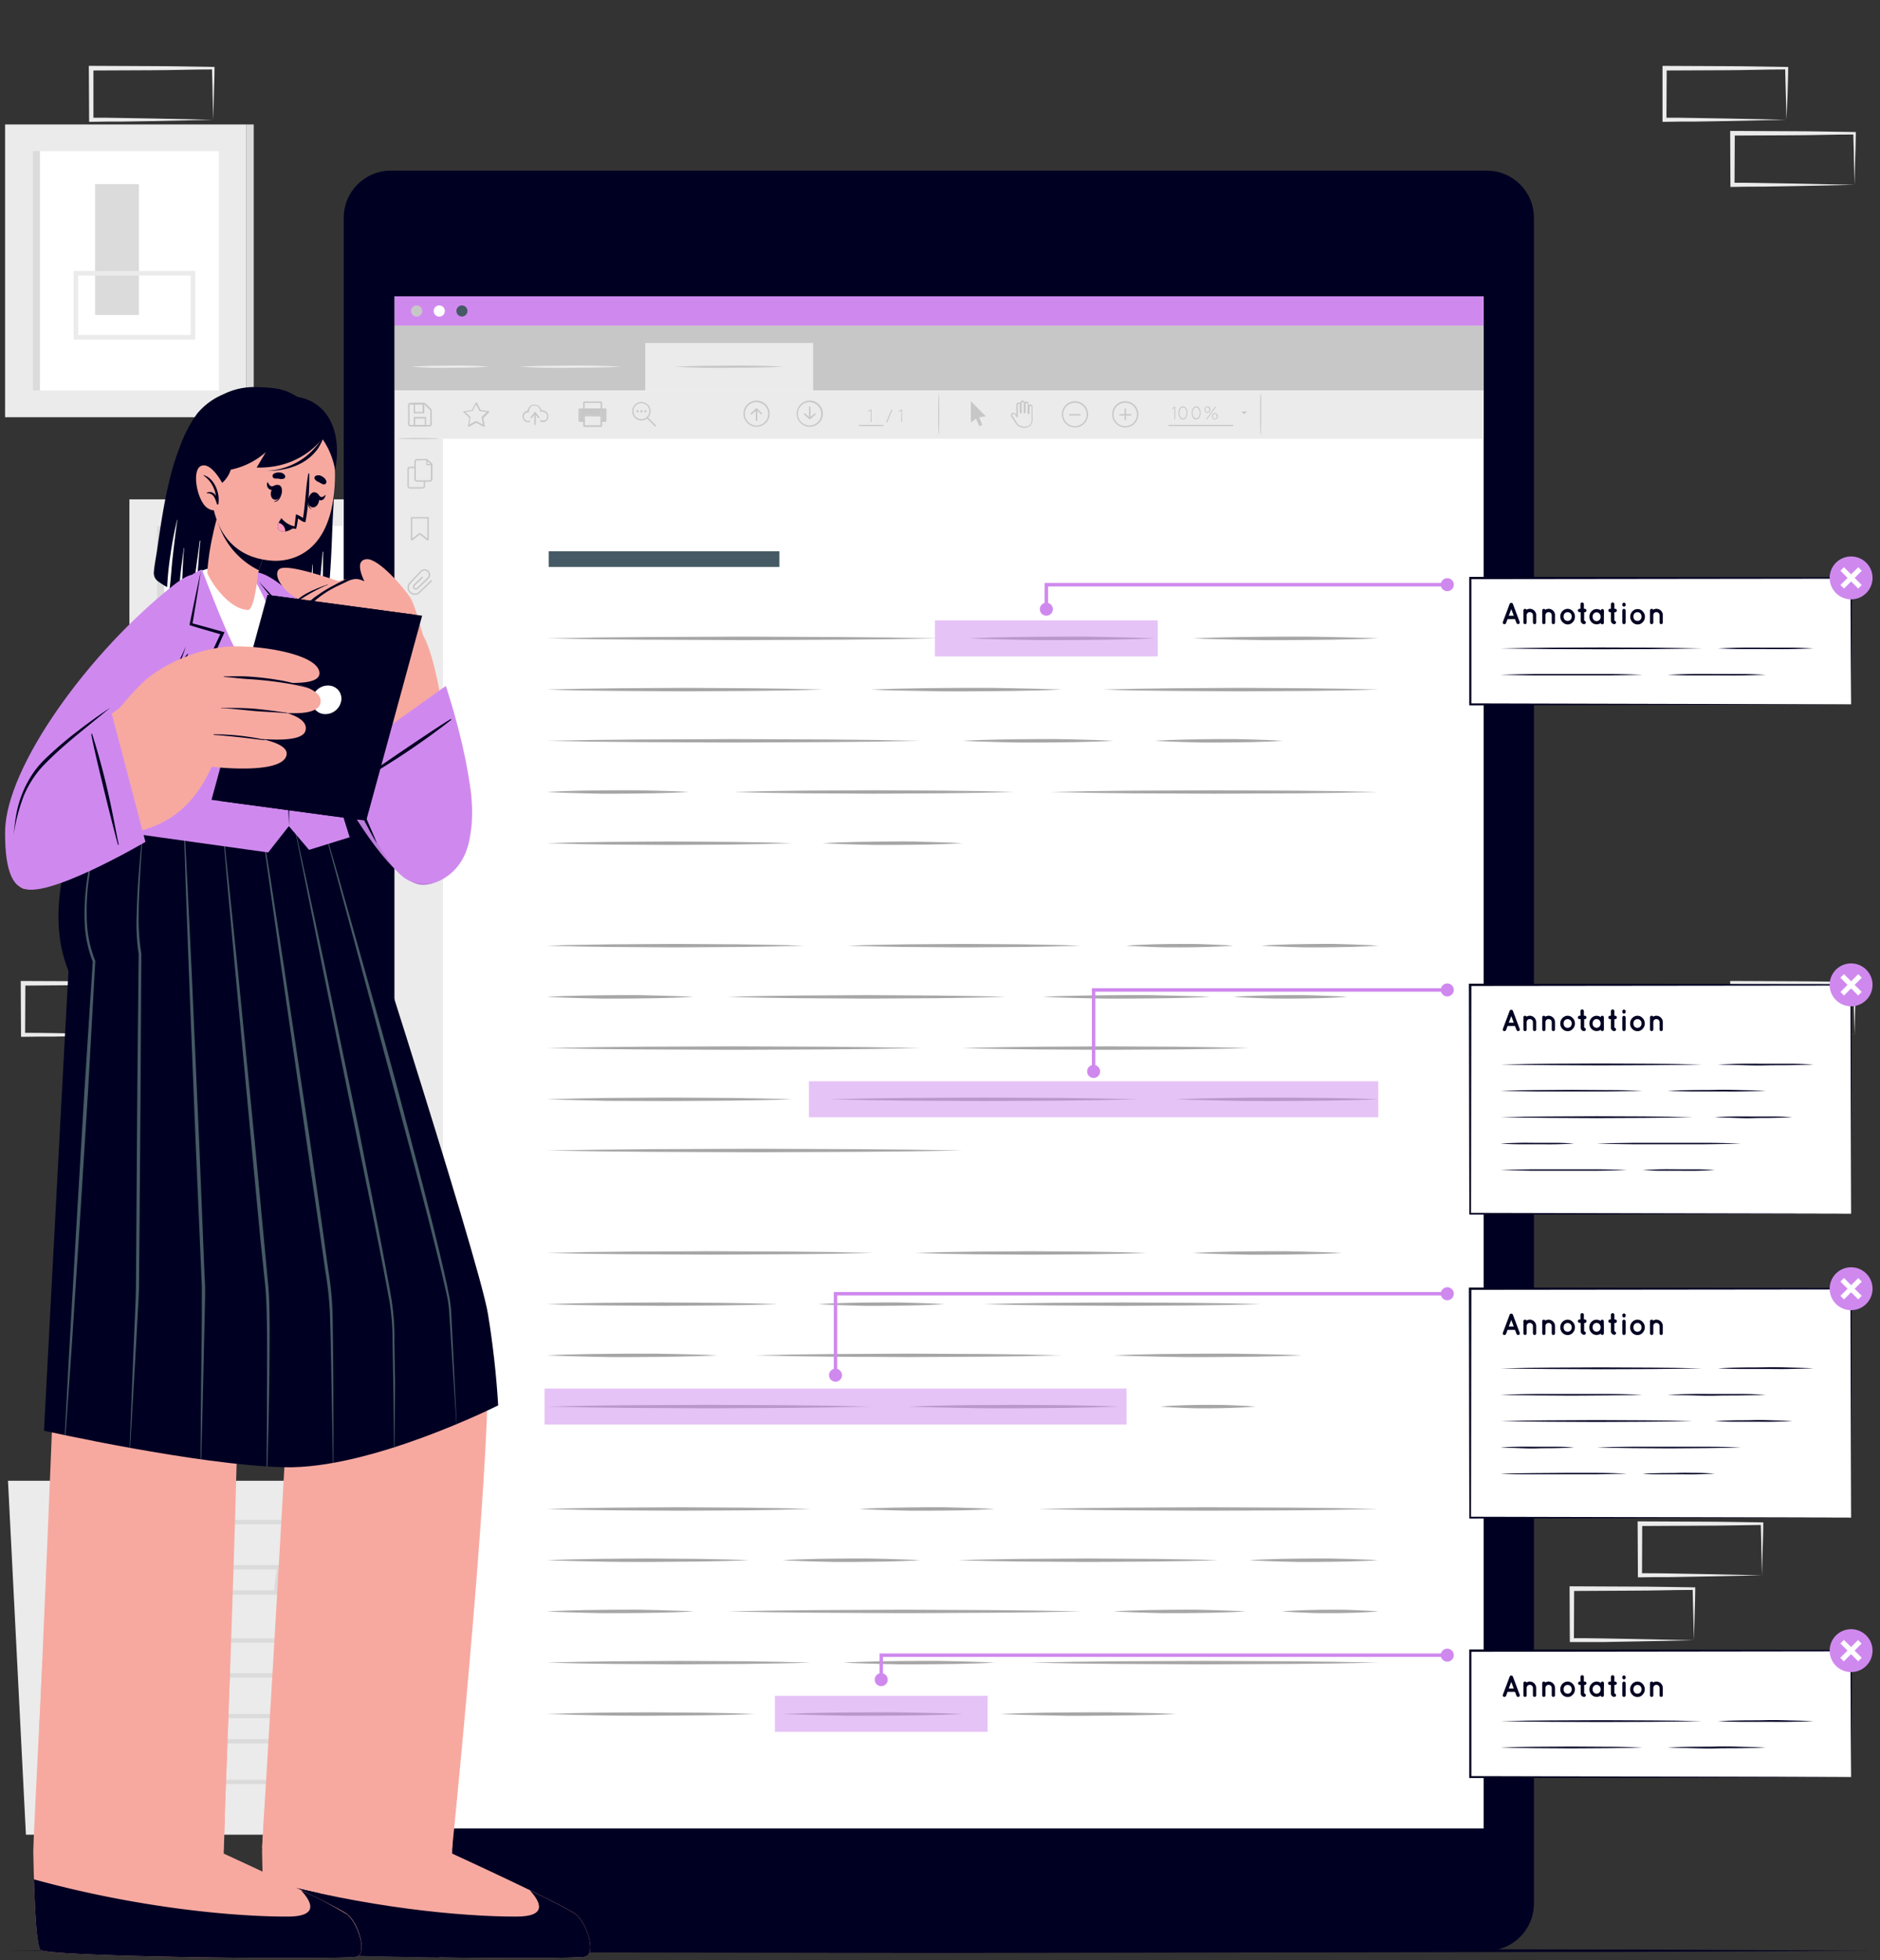<svg width="518" height="540" fill="none" xmlns="http://www.w3.org/2000/svg"><rect width="100%" height="100%" fill="#333333" stroke="none"/><path d="m58.745 267.154-16.664.343-8.459.153c-2.832 0-5.677 0-8.51.063h-.558v-.559l-.077-14.212v-.648h.635l16.817.076c5.613 0 11.214.14 16.816.203h.355v.343c0 2.401-.114 4.801-.165 7.176l-.19 7.062Zm0 0-.178-7.189c0-2.362-.14-4.699-.165-7.023l.343.343c-5.602.063-11.203.203-16.816.203l-16.817.089.635-.635v14.212l-.571-.571h8.319l8.357.152 16.893.419ZM39.985 285.075l-16.663.343-8.46.153c-2.832 0-5.677 0-8.509.063h-.559v-.559l-.076-14.212v-.61h.635l16.816.076c5.601 0 11.215.14 16.816.204h.356v.343c0 2.4-.102 4.801-.165 7.176l-.19 7.023Zm0 0-.178-7.201c-.063-2.363-.14-4.7-.165-7.024l.343.343c-5.6.064-11.215.203-16.816.203l-16.816.127.635-.622-.063 14.212-.572-.571c2.769 0 5.538 0 8.32.063l8.356.153 16.956.317ZM485.486 433.982l-16.664.343-8.459.152c-2.832 0-5.677 0-8.51.064h-.559v-.559l-.076-14.213v-.647h.635l16.816.076c5.614 0 11.215.14 16.817.203h.355v.343c0 2.401-.114 4.801-.178 7.176l-.177 7.062Zm0 0-.178-7.189c0-2.362-.14-4.699-.165-7.024l.343.343c-5.602.064-11.203.204-16.817.204l-16.816.088.635-.635-.063 14.213-.572-.572c2.769 0 5.538 0 8.319.064l8.358.152 16.956.356ZM466.726 451.878l-16.664.342-8.471.153h-9.056v-.495l-.063-14.213v-.648h.635l16.816.077c5.601 0 11.215.139 16.816.203h.356v.343c0 2.4-.102 4.801-.166 7.176l-.203 7.062Zm0 0-.178-7.189c-.063-2.363-.139-4.7-.165-7.024l.343.343c-5.601 0-11.215.203-16.816.203l-16.816.089.635-.635-.064 14.213-.571-.572c2.769 0 5.538 0 8.319.064l8.345.152 16.968.356ZM510.989 285.075l-16.676.343-8.459.153c-2.82 0-5.665 0-8.497.063h-.572v-.559l-.063-14.212v-.61h.635l16.816.076c5.601 0 11.215.14 16.816.204h.343v.343c0 2.4-.102 4.801-.165 7.176l-.178 7.023Zm0 0-.178-7.188c0-2.363-.152-4.7-.165-7.024l.343.343c-5.601.063-11.215.203-16.816.203l-16.816.076.635-.622-.076 14.212-.559-.571c2.769 0 5.538 0 8.306.063l8.358.153 16.968.355ZM492.23 32.998l-16.677.356-8.458.14c-2.82 0-5.665 0-8.497.076h-.521V18.151h.648l16.816.076c5.601 0 11.202.153 16.816.216h.343v.33c0 2.414-.115 4.814-.165 7.177l-.305 7.049Zm0 0-.178-7.175c-.064-2.376-.152-4.713-.178-7.037l.356.343c-5.614 0-11.215.203-16.816.216l-16.816.076.635-.635-.077 14.212-.558-.571c2.768 0 5.524 0 8.306.076l8.357.14 16.969.355ZM510.989 50.92l-16.676.355-8.459.14c-2.82 0-5.665 0-8.497.076h-.572v-.571l-.063-14.213v-.635h.635l16.816.076c5.601 0 11.215.153 16.816.216h.343v.343c0 2.413-.102 4.814-.165 7.176l-.178 7.037Zm0 0-.178-7.176c0-2.376-.152-4.712-.165-7.037l.343.343c-5.601 0-11.215.203-16.816.216l-16.816.076.635-.635-.076 14.213-.559-.572c2.769 0 5.538 0 8.306.076l8.358.14 16.968.356ZM58.745 32.998l-16.664.356-8.459.14c-2.832 0-5.677 0-8.51.076h-.558v-.572l-.077-14.225v-.635h.635l16.817.077c5.613 0 11.214.152 16.816.215h.355v.343c0 2.414-.114 4.814-.165 7.177l-.19 7.049Zm0 0-.178-7.175c0-2.376-.14-4.713-.165-7.037l.343.343c-5.602 0-11.203.203-16.816.216l-16.817.076.635-.635v14.212l-.571-.571c2.769 0 5.538 0 8.319.076l8.357.14 16.893.355ZM240.039 189.297l-16.664.343-8.459.152h-9.068v-.558l-.064-14.213v-.648h.635l16.816.077c5.601 0 11.215.139 16.816.203h.356v.343c0 2.4-.102 4.801-.165 7.176l-.203 7.125Zm0 0-.178-7.189c-.064-2.362-.14-4.699-.165-7.023l.343.343c-5.601 0-11.215.203-16.816.203l-16.817.089.635-.635v14.212l-.571-.571c2.769 0 5.538 0 8.319.076l8.319.165 16.931.33ZM67.902 34.281H1.4v80.664h66.502V34.281Z" fill="#EBEBEB"/><path d="M60.307 41.635h-51.3v65.944h51.3V41.635Z" fill="#fff"/><path d="M11.014 41.635H9.007v65.944h2.007V41.635ZM69.909 34.281h-2.007v80.664h2.007V34.281ZM38.283 50.73H26.192v36.045h12.091V50.729Z" fill="#DBDBDB"/><path d="M53.804 93.557H20.286v-18.9h33.518v18.9Zm-32.248-1.27h30.978v-16.36H21.556v16.36ZM102.157 137.566H35.654v80.664h66.503v-80.664Z" fill="#EBEBEB"/><path d="M94.549 144.932h-51.3v65.944h51.3v-65.944Z" fill="#fff"/><path d="M45.256 144.932H43.25v65.944h2.007v-65.944ZM104.163 137.566h-2.006v80.664h2.006v-80.664Z" fill="#DBDBDB"/><path d="M74.303 161.977H63.94v26.202h10.364v-26.202Z" fill="#EBEBEB"/><path d="M85.849 196.587H56.725v-19.33h29.11l.014 19.33Zm-27.854-1.27h26.57v-16.79h-26.57v16.79Z" fill="#DBDBDB"/><path d="M7.14 505.438h237.623l4.941-97.506H2.2l4.94 97.506Z" fill="#EBEBEB"/><path d="M233.51 452.563h-99.309l-1.867-33.848H235.72l-2.21 33.848Zm-98.216-1.193h97.086l2.019-31.448H133.566l1.728 31.448ZM231.669 491.505h-93.657l-1.512-30.546h97.048l-1.879 30.546Zm-92.476-1.194h91.345l1.766-28.158h-94.508l1.397 28.158Z" fill="#DBDBDB"/><path d="M193.401 439.316h-16.689l-1.055-8.166h18.798l-1.054 8.166Zm-15.635-1.206h14.58l.737-5.767h-16.067l.75 5.767ZM193.401 480.315h-16.689l-1.055-8.167h18.798l-1.054 8.167Zm-15.635-1.206h14.58l.737-5.767h-16.067l.75 5.767ZM116.648 452.563H17.352l-1.905-33.848H118.82l-2.172 33.848Zm-98.204-1.193h97.087l2.019-31.448H16.717l1.727 31.448ZM114.82 491.505H21.162l-1.524-30.546h97.049l-1.867 30.546Zm-92.476-1.194h91.345l1.766-28.158H20.946l1.397 28.158Z" fill="#DBDBDB"/><path d="M76.551 439.316H59.85l-1.055-8.166h18.81l-1.054 8.166Zm-15.647-1.206h14.593l.737-5.767H60.167l.737 5.767ZM76.551 480.315H59.85l-1.055-8.116h18.81l-1.054 8.116Zm-15.647-1.206h14.593l.737-5.767H60.167l.737 5.767Z" fill="#DBDBDB"/><path d="m28.453 505.438-1.486 10.618-3.01 21.35h-5.868v-31.968h10.364Z" fill="#EBEBEB"/><path d="m28.453 505.438-1.486 10.618h-8.878v-10.618h10.364Z" fill="#DBDBDB"/><path d="m223.451 505.438 1.499 10.618 2.997 21.35h5.868v-31.968h-10.364Z" fill="#EBEBEB"/><path d="m223.451 505.438 1.499 10.618h8.865v-10.618h-10.364Z" fill="#DBDBDB"/><path d="m1.4 537.406 64.317-.317 64.318-.115 128.636-.203 128.636.203 64.318.115 64.318.317-64.318.305-64.318.114-128.636.203-128.636-.203-64.317-.114-64.318-.305Z" fill="#002"/><path d="M409.673 47.008H107.682c-7.162 0-12.968 5.806-12.968 12.967v464.463c0 7.162 5.806 12.968 12.968 12.968h301.991c7.162 0 12.968-5.806 12.968-12.968V59.976c0-7.162-5.806-12.968-12.968-12.968Z" fill="#002"/><path d="M294.259 68.193v-1.93c0-.877-.711-1.588-1.587-1.588h-68.23c-.877 0-1.588.71-1.588 1.588v1.93c0 .877.711 1.588 1.588 1.588h68.23c.876 0 1.587-.711 1.587-1.588ZM258.57 530.116a9.236 9.236 0 0 1-6.53-15.763 9.238 9.238 0 0 1 10.063-2.002 9.232 9.232 0 0 1 5.7 8.531 9.245 9.245 0 0 1-9.233 9.234Z" fill="#002"/><path d="M408.784 81.63H108.723v422.106h300.061V81.631Z" fill="#fff"/><path d="M408.784 81.63H108.723v8.079h300.061V81.63Z" fill="#CF89EE"/><path d="M116.331 85.67a1.543 1.543 0 0 1-.94 1.428 1.537 1.537 0 1 1-.597-2.953 1.523 1.523 0 0 1 1.537 1.525Z" fill="#C7C7C7"/><path d="M122.567 85.67a1.533 1.533 0 0 1-.943 1.43 1.535 1.535 0 0 1-2.011-2.012 1.54 1.54 0 0 1 2.508-.496c.286.286.446.673.446 1.078Z" fill="#fff"/><path d="M128.803 85.67a1.523 1.523 0 1 1-3.048 0 1.527 1.527 0 0 1 1.524-1.525 1.526 1.526 0 0 1 1.524 1.525Z" fill="#455A64"/><path d="M408.797 89.709H108.723v17.857h300.074V89.708Z" fill="#C7C7C7"/><path d="M408.797 107.566H108.723v13.311h300.074v-13.311Z" fill="#EBEBEB"/><path d="M122.034 503.736v-382.91h-13.311v382.91h13.311Z" fill="#EBEBEB"/><path d="M118.325 117.498h-5.246a.649.649 0 0 1-.647-.66v-5.22a.664.664 0 0 1 .203-.47.55.55 0 0 1 .457-.178h3.734a.624.624 0 0 1 .458.191l1.498 1.498a.65.65 0 0 1 .191.457v3.671a.654.654 0 0 1-.385.657.642.642 0 0 1-.263.054Zm-5.246-6.134a.239.239 0 0 0-.165.076.258.258 0 0 0-.076.178v5.22a.253.253 0 0 0 .241.254h5.246a.238.238 0 0 0 .095-.02.248.248 0 0 0 .132-.138.241.241 0 0 0 .014-.096v-3.671a.235.235 0 0 0-.063-.178l-1.499-1.498a.3.3 0 0 0-.178 0h-3.81l.063-.127Z" fill="#C7C7C7"/><path d="M117.398 117.498h-3.404v-2.629h3.404v2.629Zm-2.998-.406h2.629v-1.791H114.4v1.791ZM116.902 113.866h-2.908v-2.883h2.908v2.883Zm-2.54-.394h2.083v-2.057h-2.095l.012 2.057ZM133.312 117.549a.112.112 0 0 1-.089 0l-1.994-1.067-1.994 1.067a.192.192 0 0 1-.203 0 .159.159 0 0 1-.071-.082.16.16 0 0 1-.005-.108l.368-2.223-1.613-1.562a.217.217 0 0 1 0-.28.185.185 0 0 1 .127 0l2.223-.33.99-2.019a.215.215 0 0 1 .293 0h.076l.99 1.981 2.223.33a.185.185 0 0 1 .099.046.183.183 0 0 1 .054.094.182.182 0 0 1 0 .203l-1.601 1.562.381 2.223a.22.22 0 0 1-.019.107.227.227 0 0 1-.07.084.135.135 0 0 1-.086.014.134.134 0 0 1-.079-.04Zm-2.083-1.499h.089l1.727.915-.33-1.918a.21.21 0 0 1 0-.178l1.397-1.359-1.93-.279a.204.204 0 0 1-.153-.115l-.863-1.74-.864 1.74a.205.205 0 0 1-.152.115l-1.918.279 1.397 1.359a.21.21 0 0 1 0 .178l-.33 1.918 1.727-.915h.203ZM145.531 116.317a1.585 1.585 0 0 1-1.564-1.498 1.585 1.585 0 0 1 1.386-1.664 1.927 1.927 0 0 1 1.851-1.688 1.931 1.931 0 0 1 1.959 1.561 1.95 1.95 0 0 1 1.613.698 1.673 1.673 0 0 1 0 1.969 1.463 1.463 0 0 1-1.905.393.215.215 0 0 1 0-.279.215.215 0 0 1 .279-.063 1.08 1.08 0 0 0 1.372-.293 1.27 1.27 0 0 0 0-1.473 1.508 1.508 0 0 0-1.448-.533.234.234 0 0 1-.165 0 .239.239 0 0 1-.076-.165 1.536 1.536 0 0 0-3.061-.216 1.288 1.288 0 0 0 0 .304.222.222 0 0 1-.064.166.202.202 0 0 1-.139.063 1.183 1.183 0 0 0-1.146 1.664c.112.248.306.45.549.571.258.136.557.168.838.089a.217.217 0 0 1 .254.14.217.217 0 0 1-.14.254 2.15 2.15 0 0 1-.393 0Z" fill="#C7C7C7"/><path d="M148.414 115.187a.192.192 0 0 1-.085-.022.223.223 0 0 1-.068-.054l-.838-1.029-.864 1.029a.19.19 0 0 1-.058.068.191.191 0 0 1-.082.037.183.183 0 0 1-.09-.002.185.185 0 0 1-.08-.041.2.2 0 0 1-.052-.247.205.205 0 0 1 .058-.07l1.016-1.27a.195.195 0 0 1 .067-.054.199.199 0 0 1 .172-.005.168.168 0 0 1 .065.059l1.016 1.27a.203.203 0 0 1 0 .28.229.229 0 0 1-.177.051Z" fill="#C7C7C7"/><path d="M147.423 117.066a.203.203 0 0 1-.203-.19v-3.112c0-.054.021-.105.059-.143a.2.2 0 0 1 .144-.06.2.2 0 0 1 .144.06.201.201 0 0 1 .059.143v3.112a.203.203 0 0 1-.203.19ZM208.451 117.575a3.614 3.614 0 0 1-3.338-2.242 3.604 3.604 0 0 1 .811-3.939 3.605 3.605 0 0 1 5.558.616 3.607 3.607 0 0 1-3.031 5.565Zm0-6.808a3.225 3.225 0 1 0 3.226 3.264 3.231 3.231 0 0 0-.945-2.281 3.23 3.23 0 0 0-2.281-.945v-.038Z" fill="#C7C7C7"/><path d="M209.836 114.107a.229.229 0 0 1-.127 0l-1.27-1.118-1.27 1.118a.203.203 0 0 1-.28 0 .214.214 0 0 1 0-.292l1.385-1.27a.215.215 0 0 1 .266 0l1.397 1.27a.214.214 0 0 1 0 .292.21.21 0 0 1-.152 0h.051Z" fill="#C7C7C7"/><path d="M208.451 116.012a.204.204 0 0 1-.203-.203v-3.048a.204.204 0 0 1 .203-.203.204.204 0 0 1 .204.203v3.035c0 .052-.02.102-.055.14a.207.207 0 0 1-.136.064l-.013.012ZM296.19 117.752a3.606 3.606 0 1 1 1.38-6.939 3.606 3.606 0 0 1-1.38 6.939Zm0-6.807a3.22 3.22 0 0 0-2.99 1.982 3.228 3.228 0 0 0 2.343 4.407 3.23 3.23 0 0 0 3.316-1.37 3.226 3.226 0 0 0-2.669-5.019Z" fill="#C7C7C7"/><path d="M297.6 114.475h-2.82a.23.23 0 0 1-.178-.241.218.218 0 0 1 .178-.165h2.82a.176.176 0 0 1 .074.025.186.186 0 0 1 .091.125.21.21 0 0 1 0 .079.21.21 0 0 1-.053.116.198.198 0 0 1-.112.061ZM310.059 117.752a3.608 3.608 0 1 1-.026-7.216 3.608 3.608 0 0 1 .026 7.216Zm0-6.807a3.22 3.22 0 0 0-2.989 1.982 3.229 3.229 0 0 0 2.343 4.407 3.226 3.226 0 1 0 .646-6.389Z" fill="#C7C7C7"/><path d="M311.456 114.475h-2.806a.196.196 0 0 1-.152-.041.2.2 0 0 1-.077-.136.176.176 0 0 1 0-.079.174.174 0 0 1 .032-.072.185.185 0 0 1 .133-.078h2.883a.213.213 0 0 1 .153.036.21.21 0 0 1 .088.129.228.228 0 0 1-.177.241h-.077Z" fill="#C7C7C7"/><path d="M310.059 115.822a.204.204 0 0 1-.203-.203v-2.858a.204.204 0 0 1 .197-.254.203.203 0 0 1 .197.254v2.883a.204.204 0 0 1-.191.178ZM223.108 117.575a3.613 3.613 0 0 1-3.332-2.227 3.6 3.6 0 0 1-.205-2.084 3.599 3.599 0 0 1 2.834-2.834 3.6 3.6 0 0 1 3.702 1.533c.397.594.608 1.291.608 2.004a3.622 3.622 0 0 1-3.607 3.608Zm0-6.808a3.226 3.226 0 1 0 3.176 3.264 3.23 3.23 0 0 0-3.214-3.226l.038-.038Z" fill="#C7C7C7"/><path d="M223.108 115.479a.273.273 0 0 1-.139 0l-1.398-1.27a.207.207 0 0 1 0-.28.22.22 0 0 1 .147-.057.22.22 0 0 1 .146.057l1.27 1.118 1.27-1.118a.207.207 0 0 1 .139-.055c.052 0 .102.02.14.055a.203.203 0 0 1 0 .28l-1.397 1.27a.285.285 0 0 1-.178 0Z" fill="#C7C7C7"/><path d="M223.108 115.365a.202.202 0 0 1-.143-.06.2.2 0 0 1-.06-.144v-3.048a.202.202 0 0 1 .025-.075.187.187 0 0 1 .204-.09.226.226 0 0 1 .114.055.22.22 0 0 1 .064.11v3.036a.215.215 0 0 1-.059.148.222.222 0 0 1-.145.068ZM166.703 112.52h-6.985a.328.328 0 0 0-.23.097.318.318 0 0 0-.088.233v3.035a.33.33 0 0 0 .33.331h1.359v-.394h-1.27v-2.896h6.821v2.896h-1.131v.394h1.27a.342.342 0 0 0 .126-.03.34.34 0 0 0 .172-.186.325.325 0 0 0 .02-.127v-3.023a.324.324 0 0 0-.113-.266.314.314 0 0 0-.281-.064Z" fill="#C7C7C7"/><path d="M165.573 110.602h-4.56a.33.33 0 0 0-.33.33v1.651a.34.34 0 0 0 .33.343h4.56a.343.343 0 0 0 .33-.343v-1.651a.33.33 0 0 0-.33-.33Zm-4.484 1.917v-1.511h4.408v1.511h-4.408ZM165.941 113.472h-.597v.394h.597v-.394ZM165.573 114.526h-4.56a.13.13 0 0 0-.09.037.128.128 0 0 0-.037.09v2.629a.138.138 0 0 0 .127.127h4.56a.128.128 0 0 0 .09-.037.13.13 0 0 0 .037-.09v-2.629a.112.112 0 0 0-.006-.051.108.108 0 0 0-.027-.043.108.108 0 0 0-.043-.027c-.017-.006-.034-.008-.051-.006Zm-.076 2.68h-4.408v-2.54h4.408v2.54Z" fill="#C7C7C7"/><path d="M165.573 114.323h-4.56a.33.33 0 0 0-.33.33v2.629a.323.323 0 0 0 .097.234c.03.031.067.055.107.071.04.017.083.026.126.026h4.56a.323.323 0 0 0 .126-.026.336.336 0 0 0 .204-.305v-2.629a.33.33 0 0 0-.33-.33Zm-.076 2.883h-4.408v-2.54h4.408v2.54Z" fill="#C7C7C7"/><path d="M159.806 112.926v2.896h.877v-1.169a.322.322 0 0 1 .097-.233.326.326 0 0 1 .233-.097h4.56a.326.326 0 0 1 .305.204c.016.04.025.083.025.126v1.169h.724v-2.896h-6.821Zm6.135.94h-.597v-.394h.61l-.013.394ZM347.362 119.861c-.076 0-.14-2.541-.14-5.716 0-3.175 0-5.715.14-5.715s.14 2.54.14 5.715-.064 5.716-.14 5.716ZM258.671 119.861c-.076 0-.14-2.541-.14-5.716 0-3.175.064-5.715.14-5.715.076 0 .14 2.54.14 5.715s-.064 5.716-.14 5.716ZM109.523 120.826c0-.076 2.54-.14 5.716-.14 3.175 0 5.715.064 5.715.14 0 .076-2.54.14-5.715.14-3.176 0-5.716-.077-5.716-.14ZM176.724 115.834a2.542 2.542 0 0 1-2.491-3.035 2.54 2.54 0 1 1 2.491 3.035Zm0-4.762a2.198 2.198 0 0 0-1.549 3.755 2.193 2.193 0 0 0 2.399.468 2.197 2.197 0 0 0 1.347-2.039 2.192 2.192 0 0 0-1.357-2.022 2.177 2.177 0 0 0-.84-.162Z" fill="#C7C7C7"/><path d="m178.437 114.907-.269.27 2.363 2.362.269-.27-2.363-2.362ZM175.949 113.256a.295.295 0 0 1-.058.245.292.292 0 0 1-.102.079.286.286 0 0 1-.251 0 .289.289 0 0 1-.16-.324c0-.074.029-.145.082-.197a.275.275 0 0 1 .197-.082.278.278 0 0 1 .292.279ZM177.016 113.256a.295.295 0 0 1-.058.245.292.292 0 0 1-.102.079.286.286 0 0 1-.251 0 .289.289 0 0 1-.16-.324c0-.074.029-.145.082-.197a.275.275 0 0 1 .197-.082.278.278 0 0 1 .292.279ZM178.083 113.256a.281.281 0 0 1-.002.129.287.287 0 0 1-.158.195.287.287 0 0 1-.251 0 .292.292 0 0 1-.159-.195.295.295 0 0 1-.001-.129c0-.074.029-.145.082-.197a.275.275 0 0 1 .197-.082.278.278 0 0 1 .292.279ZM239.95 113.104l-.508.292h-.064a.125.125 0 0 1-.051.01.124.124 0 0 1-.05-.01.108.108 0 0 1-.026-.038.114.114 0 0 1-.01-.045c0-.015.004-.03.01-.045a.096.096 0 0 1 .026-.037l.685-.419a.127.127 0 0 1 .166 0 .222.222 0 0 1 0 .089v3.264a.129.129 0 0 1-.127.127.124.124 0 0 1-.082-.042.128.128 0 0 1-.033-.085l.064-3.061ZM244.23 116.127l1.397-3.29a.115.115 0 0 1 .153 0 .121.121 0 0 1 .047.023.11.11 0 0 1 .042.092.11.11 0 0 1-.013.05l-1.397 3.29a.103.103 0 0 1-.102.076.15.15 0 0 1-.051.015.12.12 0 0 1-.053-.006.133.133 0 0 1-.095-.117.135.135 0 0 1 .031-.1.12.12 0 0 1 .041-.033ZM248.371 113.104l-.508.292h-.064a.125.125 0 0 1-.051.01.129.129 0 0 1-.051-.01.113.113 0 0 1-.035-.083.108.108 0 0 1 .035-.082l.674-.419a.137.137 0 0 1 .177 0 .191.191 0 0 1 0 .089v3.264a.128.128 0 0 1-.037.09.13.13 0 0 1-.09.037.124.124 0 0 1-.081-.042.128.128 0 0 1-.033-.085l.064-3.061ZM243.417 117.054h-6.757v.317h6.757v-.317ZM323.573 112.329l-.495.305a.142.142 0 0 1-.114 0 .126.126 0 0 1 0-.165l.685-.419a.137.137 0 0 1 .083-.027c.03 0 .059.009.083.027a.133.133 0 0 1 .009.044c0 .015-.004.03-.009.044v3.265a.128.128 0 0 1-.115.127.142.142 0 0 1-.127-.127v-3.074ZM324.716 113.752a2.274 2.274 0 0 1 .331-1.271 1.112 1.112 0 0 1 .889-.533 1.088 1.088 0 0 1 .889.533c.237.381.356.823.343 1.271.015.448-.104.89-.343 1.27a1.073 1.073 0 0 1-.889.546 1.098 1.098 0 0 1-.889-.546 2.223 2.223 0 0 1-.331-1.27Zm.242 0c-.009.39.097.774.304 1.104a.845.845 0 0 0 .674.42.873.873 0 0 0 .685-.42 2.147 2.147 0 0 0 0-2.209.842.842 0 0 0-.685-.42.805.805 0 0 0-.674.42 1.994 1.994 0 0 0-.266 1.105h-.038ZM328.361 113.752a2.274 2.274 0 0 1 .331-1.271 1.117 1.117 0 0 1 .889-.533 1.092 1.092 0 0 1 .889.533c.237.381.356.823.343 1.271.015.448-.104.89-.343 1.27a1.078 1.078 0 0 1-.373.389 1.085 1.085 0 0 1-.516.157 1.098 1.098 0 0 1-.889-.546 2.223 2.223 0 0 1-.331-1.27Zm.242 0c-.009.39.097.774.305 1.104a.842.842 0 0 0 .673.42.88.88 0 0 0 .686-.42 2.156 2.156 0 0 0 0-2.209.845.845 0 0 0-.686-.42.802.802 0 0 0-.673.42c-.208.33-.314.714-.305 1.105ZM331.918 112.85a.789.789 0 0 1 1.105-.818.79.79 0 0 1 .457.818.845.845 0 0 1-.204.621.858.858 0 0 1-.583.293.841.841 0 0 1-.775-.914Zm1.27 0c0-.394-.241-.686-.521-.686-.279 0-.521.305-.521.686 0 .406.242.698.534.698.292 0 .533-.317.533-.698h-.025Zm-.813 2.54 2.464-3.366a.125.125 0 0 1 .051-.01c.017 0 .035.003.051.01a.11.11 0 0 1 .08.034.11.11 0 0 1 .034.08l-2.477 3.366a.098.098 0 0 1-.044.01.099.099 0 0 1-.045-.01.085.085 0 0 1-.042-.004.095.095 0 0 1-.038-.021.094.094 0 0 1-.025-.034.106.106 0 0 1-.009-.042s-.038-.013.025-.026l-.025.013Zm1.575-.711a.835.835 0 0 1 .787-.902.851.851 0 0 1 .317.087.847.847 0 0 1 .458.815.853.853 0 0 1-.466.826c-.1.05-.209.08-.321.088a.83.83 0 0 1-.75-.927l-.025.013Zm1.27 0c0-.394-.241-.686-.521-.686-.279 0-.508.305-.508.686 0 .406.229.698.521.698.292 0 .559-.33.559-.711l-.051.013ZM339.805 117.054h-17.883v.317h17.883v-.317ZM342.053 113.358h1.524l-.762.762-.762-.762ZM269.797 114.971l.864 2.083-.864.355-.864-2.095-1.435 1.105v-5.881l4.128 4.153-1.829.28ZM282.231 117.841a3.234 3.234 0 0 1-1.27-.241 2.229 2.229 0 0 1-1.003-.851l-1.105-1.664-.178-.279a.789.789 0 0 1-.114-.585.657.657 0 0 1 1.016-.393.922.922 0 0 1 .229.216l.228.304v-2.857a.604.604 0 0 1 .327-.536.594.594 0 0 1 .626.053.375.375 0 0 1 .127.152v-.228a.596.596 0 0 1 .305-.521.608.608 0 0 1 .889.483.395.395 0 0 1 .089-.115.674.674 0 0 1 .431-.165.613.613 0 0 1 .572.521v.559a.587.587 0 0 1 .254-.203.556.556 0 0 1 .622.076.594.594 0 0 1 .216.483v3.67c.004.325-.065.646-.203.94a1.781 1.781 0 0 1-1.181 1.029c-.284.089-.579.14-.877.152Zm-2.984-3.81h-.14a.315.315 0 0 0-.126.096.313.313 0 0 0-.065.145.4.4 0 0 0 .064.33l.178.28 1.105 1.689c.199.326.497.58.851.724a2.88 2.88 0 0 0 1.956.114 1.498 1.498 0 0 0 1.003-.838c.113-.251.17-.524.165-.8V112.1a.242.242 0 0 0-.101-.228.255.255 0 0 0-.293 0 .242.242 0 0 0-.165.241v1.74a.366.366 0 0 1-.076.241.468.468 0 0 1-.19 0c-.127 0-.267-.076-.267-.304v-2.541a.28.28 0 0 0-.267-.241.323.323 0 0 0-.203.076.306.306 0 0 0-.089.204v2.349a.264.264 0 0 1-.082.168.264.264 0 0 1-.351.013.257.257 0 0 1-.088-.168.222.222 0 0 1 0-.089v-2.54a.279.279 0 0 0-.273-.267.25.25 0 0 0-.133.038.27.27 0 0 0-.109.1.271.271 0 0 0-.043.141v2.642a.265.265 0 0 1-.441.162.281.281 0 0 1-.093-.162v-2.184a.25.25 0 0 0-.114-.216.27.27 0 0 0-.242 0 .276.276 0 0 0-.19.279v3.417h-.216l-.076-.076-.14-.191-.368-.495a.479.479 0 0 0-.14-.14.418.418 0 0 0-.241-.038ZM118.401 132.701h-3.518a.713.713 0 0 1-.711-.711v-4.826a.711.711 0 0 1 .711-.712h2.54a.7.7 0 0 1 .47.178l1.27 1.131v4.229a.699.699 0 0 1-.226.522.71.71 0 0 1-.536.189Zm-3.518-5.855a.318.318 0 0 0-.317.318v4.826a.32.32 0 0 0 .092.229c.059.062.14.098.225.101h3.518a.329.329 0 0 0 .318-.33v-4.064l-1.131-1.016a.333.333 0 0 0-.216-.076l-2.489.012Z" fill="#C7C7C7"/><path d="M116.42 134.594h-3.468a.723.723 0 0 1-.711-.724v-4.598a.713.713 0 0 1 .711-.698h1.423v.406h-1.423a.305.305 0 0 0-.293.185.31.31 0 0 0-.024.12v4.61a.316.316 0 0 0 .317.318h3.468a.332.332 0 0 0 .33-.318v-1.371h.381v1.371a.71.71 0 0 1-.711.699ZM118.922 128.154h-1.461v-1.32h.318v1.003h1.143v.317ZM117.83 148.895a.262.262 0 0 1-.104-.018.265.265 0 0 1-.087-.058l-1.994-1.55-1.93 1.55a.294.294 0 0 1-.343 0 .313.313 0 0 1-.131-.113.307.307 0 0 1-.047-.166v-6.084h4.953v6.084a.307.307 0 0 1-.047.166.313.313 0 0 1-.131.113.252.252 0 0 1-.139.076Zm-2.185-2.019a.369.369 0 0 1 .203 0l1.918 1.498v-5.55H113.6v5.538l1.867-1.474a.254.254 0 0 1 .178-.012ZM114.286 163.882a2.016 2.016 0 0 1-1.854-1.238 2.008 2.008 0 0 1-.153-.768 1.98 1.98 0 0 1 .546-1.397l3.049-3.201a1.5 1.5 0 0 1 1.079-.47 1.564 1.564 0 0 1 1.563 1.537 1.591 1.591 0 0 1-.47 1.105l-2.896 2.769a.829.829 0 0 1-1.143 0 .806.806 0 0 1-.175-.897.778.778 0 0 1 .187-.259l2.299-2.261.28.267-2.312 2.273a.434.434 0 0 0-.127.292.399.399 0 0 0 .127.305.427.427 0 0 0 .299.125.424.424 0 0 0 .298-.125l2.896-2.794c.218-.22.341-.516.343-.826a1.124 1.124 0 0 0-.356-.825 1.099 1.099 0 0 0-.825-.318 1.101 1.101 0 0 0-.801.356l-3.01 3.213a1.63 1.63 0 0 0 .017 2.282 1.623 1.623 0 0 0 2.282.017l3.366-3.251.267.279-3.366 3.252a1.994 1.994 0 0 1-1.41.558Z" fill="#C7C7C7"/><path d="M224.048 94.484h-46.257v13.082h46.257V94.484Z" fill="#EBEBEB"/><path d="M185.907 101.025c5.004-.254 10.008-.279 15.013-.317 5.004-.039 10.021 0 15.025.317-5.004.267-10.021.28-15.025.318-5.005.038-10.009-.013-15.013-.318Z" fill="#C7C7C7"/><path d="M143.092 101.025c4.649-.254 9.297-.279 13.971-.317 4.674-.039 9.297 0 13.971.317-4.648.267-9.297.28-13.971.318-4.674.038-9.386-.013-13.971-.318ZM113.334 101.025c3.569-.254 7.15-.279 10.732-.317 3.582-.039 7.151 0 10.72.317-3.569.267-7.151.28-10.72.318-3.569.038-7.163-.013-10.732-.318Z" fill="#EBEBEB"/><path d="M214.751 151.88h-63.569v4.306h63.569v-4.306Z" fill="#455A64"/><path d="m150.636 175.872 13.489-.241 13.488-.127 26.965-.115 26.976.115 13.489.127 13.488.241-13.488.229-13.489.127-26.976.114-26.965-.114-13.488-.127-13.489-.229ZM328.603 175.872c4.267-.203 8.535-.292 12.802-.368 4.268-.076 8.536-.076 12.803-.115 4.268-.038 8.535 0 12.803.115 4.267.114 8.535.165 12.802.368-4.267.191-8.535.28-12.802.356-4.268.076-8.535.076-12.803.114-4.267.038-8.535 0-12.803-.114-4.267-.115-8.535-.165-12.802-.356ZM266.978 175.872c4.267-.203 8.535-.292 12.802-.368 4.268-.076 8.535-.076 12.803-.115 4.267-.038 8.535 0 12.802.115 4.268.114 8.535.165 12.803.368-4.268.191-8.535.28-12.803.356-4.267.076-8.535.076-12.802.114-4.268.038-8.535 0-12.803-.114-4.267-.115-8.535-.165-12.802-.356ZM150.636 189.97c6.351-.19 12.701-.279 19.052-.355l19.051-.115 19.052.115c6.35.076 12.701.165 19.051.355-6.35.203-12.701.292-19.051.369l-19.052.114-19.051-.114c-6.389-.102-12.714-.102-19.052-.369ZM240.039 189.97c4.382-.19 8.763-.279 13.133-.355 4.369-.077 8.763-.077 13.132-.115 4.37-.038 8.764 0 13.146.115 4.382.114 8.751.165 13.133.355-4.382.203-8.764.292-13.133.369-4.369.076-8.764.076-13.146.114-4.381.038-8.751 0-13.132-.114-4.382-.115-8.751-.102-13.133-.369ZM150.636 204.081l12.866-.229 12.867-.127 25.745-.114 25.732.102 12.866.139 12.866.229-12.866.241-12.866.127-25.732.115-25.745-.115-12.867-.127-12.866-.241ZM265.225 204.081c3.454-.19 6.922-.279 10.389-.356 3.468-.076 6.935-.076 10.402-.114 3.468-.038 6.922 0 10.39.102 3.467.101 6.935.178 10.389.368-3.454.203-6.922.292-10.389.368-3.468.077-6.935.077-10.39.115-3.454.038-6.934 0-10.402-.115-3.467-.114-6.935-.165-10.389-.368ZM318.188 204.081c2.934-.19 5.881-.279 8.814-.356 2.934-.076 5.881-.076 8.828-.114 2.946-.038 5.88 0 8.814.102 2.934.101 5.881.178 8.827.368-2.946.203-5.88.292-8.827.368-2.946.077-5.88.077-8.814.115-2.934.038-5.881 0-8.828-.115-2.946-.114-5.88-.165-8.814-.368ZM150.636 218.179c3.265-.19 6.529-.292 9.793-.368 3.264-.076 6.528-.064 9.792-.102 3.264-.038 6.529 0 9.793.102 3.264.101 6.528.165 9.792.368-3.264.203-6.528.292-9.792.368-3.264.077-6.529.077-9.793.115-3.264.038-6.528 0-9.792-.115-3.264-.114-6.528-.152-9.793-.368ZM202.114 218.179c6.426-.19 12.866-.292 19.305-.368l19.306-.102 19.318.102c6.426.076 12.866.165 19.305.368-6.439.203-12.879.292-19.305.368l-19.318.115-19.306-.115c-6.439-.063-12.879-.152-19.305-.368ZM289.484 218.192l11.291-.229 11.291-.139 22.582-.102 22.583.102 11.291.139 11.291.229-11.291.228-11.291.14-22.583.102-22.582-.102-11.291-.14-11.291-.228ZM150.636 232.303c5.64-.204 11.279-.292 16.918-.369l16.918-.114 16.918.114c5.651.077 11.291.165 16.93.369-5.639.19-11.279.292-16.93.368l-16.918.102-16.918-.102c-5.639-.076-11.278-.178-16.918-.368ZM226.677 232.303c3.214-.204 6.414-.292 9.628-.369 3.213-.076 6.426-.063 9.64-.114 3.213-.051 6.426 0 9.64.114 3.213.115 6.426.165 9.64.369-3.214.19-6.427.292-9.64.368-3.214.076-6.427.064-9.64.102-3.214.038-6.427 0-9.64-.102-3.214-.102-6.414-.178-9.628-.368ZM150.636 260.524c5.894-.203 11.8-.292 17.706-.368l17.781-.114 17.705.114c5.906.076 11.812.165 17.718.368-5.906.191-11.812.28-17.718.356l-17.705.114-17.781-.114c-5.906-.076-11.812-.165-17.706-.356ZM233.587 260.524c5.347-.203 10.694-.292 16.041-.368l16.041-.114 16.054.114c5.348.076 10.695.165 16.042.368-5.347.191-10.694.28-16.042.356l-16.054.114-16.041-.114c-5.347-.076-10.694-.165-16.041-.356ZM310.25 260.524c2.464-.203 4.928-.292 7.392-.368 2.464-.076 4.928-.102 7.392-.114 2.464-.013 4.928 0 7.392.114 2.464.114 4.928.165 7.392.368-2.464.191-4.928.28-7.392.356-2.464.076-4.928.102-7.392.114-2.464.013-4.928 0-7.392-.114-2.464-.114-4.928-.165-7.392-.356ZM347.502 260.524c2.693-.203 5.385-.292 8.078-.368 2.692-.076 5.385-.076 8.078-.114 2.692-.038 5.385 0 8.077.114 2.693.114 5.386.165 8.078.368-2.692.191-5.385.28-8.078.356-2.692.076-5.385.076-8.077.114-2.693.038-5.386 0-8.078-.114-2.693-.114-5.385-.165-8.078-.356ZM150.636 274.622c3.353-.19 6.719-.279 10.085-.355 3.366-.076 6.731-.076 10.161-.115 3.429-.038 6.731 0 10.097.115 3.366.114 6.719.165 10.085.355-3.366.204-6.732.293-10.085.369-3.353.076-6.731.076-10.097.114-3.366.038-6.732 0-10.161-.114-3.429-.115-6.732-.165-10.085-.369ZM200.577 274.622c6.35-.19 12.764-.279 19.153-.355l19.14-.115 19.153.115c6.351.076 12.765.165 19.141.355-6.351.204-12.765.293-19.141.369l-19.153.114-19.14-.114c-6.389-.076-12.765-.165-19.153-.369ZM287.299 274.622c3.81-.19 7.697-.279 11.545-.355 3.849-.076 7.697-.076 11.546-.115 3.848-.038 7.696 0 11.545.115 3.848.114 7.697.165 11.545.355-3.81.204-7.697.293-11.545.369-3.849.076-7.697.076-11.545.114-3.849.038-7.697 0-11.546-.114-3.848-.115-7.696-.165-11.545-.369ZM339.818 274.622c2.616-.19 5.233-.279 7.849-.355 2.616-.076 5.233-.102 7.849-.115 2.617-.012 5.233 0 7.849.115 2.617.114 5.233.165 7.85.355-2.617.204-5.233.293-7.85.369-2.616.076-5.232.101-7.849.114-2.616.013-5.233 0-7.849-.114-2.616-.115-5.169-.165-7.849-.369ZM150.636 288.733l12.866-.228 12.867-.14 25.745-.102 25.732.102 12.866.14 12.866.228-12.866.242-12.866.127-25.732.114-25.745-.114-12.867-.127-12.866-.242ZM265.225 288.733c6.579-.19 13.158-.279 19.737-.355l19.738-.115 19.75.102c6.579.076 13.158.178 19.737.368-6.579.203-13.158.292-19.737.369l-19.75.114-19.738-.114c-6.579-.077-13.158-.166-19.737-.369ZM150.636 302.844c5.64-.19 11.279-.292 16.918-.368l16.918-.102 16.918.102c5.651.076 11.291.165 16.93.368-5.639.203-11.279.292-16.93.368l-16.918.115-16.918-.051c-5.639-.14-11.278-.229-16.918-.432ZM228.455 302.844l10.644-.229 10.656-.139 21.3-.102 21.299.102 10.656.139 10.644.229-10.644.229-10.656.139-21.299.115-21.3-.115-10.656-.139-10.644-.229ZM323.903 302.844c4.662-.19 9.323-.292 13.972-.368 4.648-.077 9.309-.064 13.971-.102l13.971.102c4.661.076 9.322.165 13.971.368-4.661.203-9.323.292-13.971.368l-13.971.115c-4.662 0-9.323 0-13.971-.115-4.649-.114-9.348-.165-13.972-.368ZM150.636 316.955l14.314-.229 14.327-.139 28.654-.115 28.64.115 14.327.126 14.327.242-14.327.228-14.327.14-28.64.102-28.654-.102-14.327-.14-14.314-.228ZM150.636 345.176l11.253-.241 11.266-.127 22.519-.114 22.532.114 11.253.127 11.266.241-11.266.229-11.253.127-22.532.114-22.519-.114-11.266-.127-11.253-.229ZM252.105 345.189c5.321-.203 10.643-.292 15.965-.368l15.965-.114 15.952.114c5.322.076 10.644.165 15.966.368-5.322.191-10.644.28-15.966.356l-15.952.114-15.965-.114c-5.322-.089-10.669-.178-15.965-.356ZM328.603 345.189c3.429-.203 6.871-.292 10.3-.368 3.43-.076 6.872-.076 10.301-.115 3.429-.038 6.871 0 10.3.115 3.43.114 6.872.165 10.301.368-3.429.191-6.871.28-10.301.356-3.429.076-6.871.076-10.3.114-3.429.038-6.871 0-10.301-.114-3.429-.115-6.871-.178-10.3-.356ZM150.636 359.275c5.309-.191 10.618-.28 15.927-.356l15.94-.114 15.94.114c5.309.076 10.618.165 15.927.356-5.309.203-10.618.292-15.927.368l-15.94.114-15.94-.114c-5.309-.076-10.618-.165-15.927-.368ZM225.356 359.275c2.909-.191 5.817-.28 8.726-.356 2.908-.076 5.817-.076 8.726-.114 2.908-.038 5.829 0 8.738.114 2.908.114 5.817.165 8.725.356-2.908.203-5.817.292-8.725.368-2.909.076-5.83.076-8.738.114-2.909.038-5.818 0-8.726-.114-2.909-.114-5.817-.165-8.726-.368ZM271.055 359.275c6.35-.191 12.701-.28 19.115-.356l19.115-.114 19.051.114c6.351.076 12.701.165 19.115.356-6.35.203-12.701.292-19.115.368l-19.051.114-19.115-.114c-6.376-.076-12.74-.165-19.115-.368ZM150.636 373.385c3.925-.19 7.85-.279 11.774-.355 3.925-.076 7.862-.076 11.787-.115 3.924-.038 7.849 0 11.786.102 3.938.102 7.849.178 11.774.368-3.925.204-7.849.292-11.774.369-3.924.076-7.862.076-11.786.114-3.925.038-7.85 0-11.787-.114-3.937-.115-7.887-.165-11.774-.369ZM207.931 373.385l10.58-.228 10.579-.127 21.16-.115 21.173.102 10.58.14 10.58.228-10.58.242-10.58.127-21.173.114-21.16-.114-10.579-.14-10.58-.229ZM306.795 373.385c4.344-.19 8.675-.279 13.006-.355 4.331-.076 8.675-.076 13.006-.115 4.331-.038 8.675 0 13.006.102 4.331.102 8.674.178 13.006.368-4.332.204-8.663.292-13.006.369-4.344.076-8.662.076-13.006.114-4.344.038-8.662 0-13.006-.114-4.344-.115-8.662-.165-13.006-.369ZM150.636 387.496l11.177-.228 11.164-.14 22.354-.102 22.354.102 11.177.14 11.177.228-11.177.229-11.177.14-22.354.114-22.354-.114-11.164-.14-11.177-.229ZM250.25 387.496c4.827-.19 9.653-.292 14.479-.368 4.827-.076 9.641 0 14.467-.102l14.466.102c4.827.076 9.653.165 14.48.368-4.827.203-9.653.292-14.48.369l-14.466.114c-4.826 0-9.653 0-14.467-.114-4.813-.115-9.652-.166-14.479-.369ZM345.889 387.496c-2.185.203-4.357.292-6.541.369-2.185.076-4.357.101-6.541.114-2.185.013-4.357 0-6.541-.114-2.185-.115-4.357-.166-6.529-.369 2.172-.203 4.357-.292 6.529-.368 2.172-.076 4.369-.102 6.541-.102 2.172 0 4.369 0 6.541.102 2.172.101 4.42.178 6.541.368ZM150.636 415.718c6.059-.203 12.13-.292 18.201-.369l18.213-.114 18.201.114c6.071.077 12.142.166 18.2.369-6.058.19-12.129.292-18.2.368l-18.201.102-18.213-.115c-6.071-.076-12.142-.165-18.201-.355ZM236.66 415.718c3.125-.203 6.236-.292 9.348-.369 3.112-.076 6.236-.076 9.361-.114 3.124-.038 6.236 0 9.348.114 3.112.115 6.236.166 9.348.369-3.112.19-6.236.292-9.348.368-3.112.076-6.236.064-9.348.102-3.112.038-6.236 0-9.361-.115-3.124-.114-6.223-.165-9.348-.355ZM150.636 429.829c4.636-.204 9.272-.292 13.908-.369 4.636-.076 9.272-.076 13.971-.114l13.971.114c4.636.077 9.272.165 13.908.369-4.636.19-9.272.279-13.908.355l-13.971.115c-4.636 0-9.272 0-13.971-.115-4.699-.114-9.272-.165-13.908-.355ZM215.577 429.829c3.162-.204 6.35-.293 9.5-.369 3.15-.076 6.35-.076 9.5-.114 3.15-.038 6.351 0 9.501.114 3.149.115 6.35.165 9.5.369-3.163.19-6.351.279-9.5.355-3.15.076-6.351.076-9.501.115-3.15.038-6.35 0-9.5-.115-3.15-.114-6.338-.165-9.5-.355ZM263.929 429.829c5.982-.204 11.965-.292 17.947-.369l17.959-.114 17.947.114c5.982.077 11.964.165 17.946.369-5.982.19-11.964.279-17.946.355l-17.947.115-17.959-.115c-5.982-.076-11.965-.165-17.947-.355ZM344.187 429.829c2.972-.204 5.931-.293 8.891-.369 2.959-.076 5.944-.076 8.89-.114 2.947-.038 5.944 0 8.891.114 2.947.115 5.944.165 8.891.369-2.972.19-5.944.279-8.891.355-2.947.076-5.931.076-8.891.115-2.959.038-5.931 0-8.89-.115-2.96-.114-5.919-.165-8.891-.355ZM150.636 443.927c3.379-.191 6.77-.28 10.161-.356 3.391-.076 6.77-.076 10.161-.114 3.391-.038 6.77 0 10.161.114s6.782.165 10.161.356c-3.379.203-6.77.292-10.161.368-3.391.076-6.77.076-10.161.114-3.391.038-6.77 0-10.161-.114s-6.782-.165-10.161-.368ZM200.577 443.927l12.167-.229 12.168-.127 24.348-.114 24.335.114 12.167.127 12.168.229-12.168.241-12.167.127-24.335.114-24.348-.114-12.168-.127-12.167-.241ZM306.795 443.927c3.048-.191 6.084-.28 9.132-.356 3.048-.076 6.084-.076 9.12-.114 3.035-.038 6.083 0 9.132.114 3.048.114 6.083.165 9.132.356-3.049.203-6.084.292-9.132.368-3.049.076-6.084.076-9.132.114-3.049.038-6.084 0-9.12-.114-3.035-.114-6.084-.165-9.132-.368ZM353.255 443.927c2.223-.191 4.433-.28 6.643-.356 2.21-.076 4.42-.102 6.63-.114 2.21-.013 4.433 0 6.643.114s4.42.165 6.642.356c-2.222.203-4.432.292-6.642.368-2.21.076-4.42.102-6.643.114-2.223.013-4.42 0-6.63-.114s-4.42-.165-6.643-.368ZM150.636 458.038c6.059-.191 12.13-.28 18.201-.356l18.213-.114 18.201.101c6.071.076 12.142.178 18.2.369-6.058.203-12.129.292-18.2.368l-18.201.114-18.213-.114c-6.071-.076-12.142-.178-18.201-.368ZM232.304 458.038c3.48-.191 6.96-.28 10.44-.356 3.48-.076 6.96-.076 10.44-.114 3.48-.038 6.96 0 10.44.101 3.481.102 6.961.178 10.441.369-3.48.203-6.96.292-10.441.368-3.48.076-6.96.076-10.44.114-3.48.038-6.96 0-10.44-.114-3.48-.114-6.935-.178-10.44-.368ZM284.035 458.038l11.964-.229 11.977-.14 23.942-.101 23.941.101 11.977.14 11.977.229-11.977.241-11.977.127-23.941.114-23.942-.114-11.977-.127-11.964-.241ZM150.636 472.199c4.776-.19 9.539-.292 14.314-.368 4.776-.076 9.552-.064 14.327-.102l14.327.102c4.775.076 9.551.165 14.327.368-4.776.203-9.552.292-14.327.368l-14.327.115c-4.775 0-9.551 0-14.327-.115-4.775-.114-9.538-.215-14.314-.368ZM215.577 472.199c4.127-.19 8.268-.292 12.408-.368 4.141-.076 8.269-.064 12.409-.102 4.141-.038 8.281 0 12.409.102 4.128.101 8.281.165 12.422.368-4.141.203-8.281.292-12.422.368-4.14.077-8.268.077-12.409.115-4.14.038-8.268 0-12.409-.115-4.14-.114-8.281-.215-12.408-.368ZM324.056 472.199c-4.039.203-8.078.292-12.117.368-4.039.077-8.065.064-12.104.115-4.039.051-8.078 0-12.117-.115-4.039-.114-8.065-.165-12.104-.368 4.039-.203 8.078-.292 12.104-.368 4.026-.076 8.078-.064 12.117-.102 4.039-.038 8.065 0 12.104.102 4.039.101 8.078.127 12.117.368ZM303.912 189.97c6.351-.19 12.701-.279 18.975-.355l18.976-.115 18.975.115c6.35.076 12.701.165 18.975.355-6.35.203-12.701.292-18.975.369l-18.975.114-18.976-.114c-6.325-.102-12.65-.102-18.975-.369ZM285.889 415.718l11.749-.229 11.736-.14 23.471-.114 23.484.114 11.736.127 11.748.242-11.748.228-11.736.14-23.484.102-23.471-.115-11.736-.127-11.749-.228Z" fill="#A6A6A6"/><path opacity=".5" d="M319.001 170.906h-61.397v9.919h61.397v-9.919ZM272.121 467.182h-58.615v9.92h58.615v-9.92ZM310.39 382.53H150.052v9.92H310.39v-9.92ZM379.762 297.878H222.88v9.919h156.882v-9.919Z" fill="#CF89EE"/><path d="M510.037 159.208H405.088v34.814h104.949v-34.814Z" fill="#fff"/><path d="m510.037 194.047-104.949.267h-.266v-35.398h.317l104.948.127h.191v.191l-.127 17.426-.114 17.387Zm0 0-.191-34.813.191.19-104.949.127.318-.317v34.813l-.267-.266 104.898.266Z" fill="#002"/><path d="M417.434 170.563h-2.058l-.406 1.092a.471.471 0 0 1-.445.293.325.325 0 0 1-.152 0 .473.473 0 0 1-.28-.61l1.867-4.966a.485.485 0 0 1 .712-.215c.079.053.14.127.177.215l1.855 4.94a.479.479 0 0 1-.121.514.47.47 0 0 1-.159.096.28.28 0 0 1-.152 0 .445.445 0 0 1-.432-.292l-.406-1.067Zm-.343-.94-.686-1.816-.686 1.816h1.372ZM423.263 169.484v2.019a.44.44 0 0 1-.13.314.441.441 0 0 1-.628 0 .441.441 0 0 1-.131-.314v-2.019a.85.85 0 0 0-.262-.607.844.844 0 0 0-.614-.244.838.838 0 0 0-.851.851v2.019a.266.266 0 0 1 0 .089.456.456 0 0 1-.778.207.453.453 0 0 1-.124-.296v-3.328a.463.463 0 0 1 .106-.275.463.463 0 0 1 .546-.12.458.458 0 0 1 .212.205 1.747 1.747 0 0 1 2.428.611c.157.27.24.576.239.888h-.013ZM428.445 169.484v2.019a.44.44 0 0 1-.13.314.441.441 0 0 1-.628 0 .441.441 0 0 1-.131-.314v-2.019a.85.85 0 0 0-.262-.607.844.844 0 0 0-.614-.244.838.838 0 0 0-.851.851v2.019a.266.266 0 0 1 0 .089.456.456 0 0 1-.778.207.453.453 0 0 1-.124-.296v-3.328a.463.463 0 0 1 .106-.275.463.463 0 0 1 .546-.12.458.458 0 0 1 .212.205 1.747 1.747 0 0 1 2.428.611c.157.27.24.576.239.888h-.013ZM430.49 171.338a2.107 2.107 0 0 1-.584-1.486 2.161 2.161 0 0 1 .584-1.486 2 2 0 0 1 1.448-.635 1.86 1.86 0 0 1 1.41.635 2.098 2.098 0 0 1 .597 1.549 2.081 2.081 0 0 1-.597 1.486 1.869 1.869 0 0 1-1.41.635 1.987 1.987 0 0 1-1.448-.698Zm.343-1.486c-.016.324.093.642.305.889a1.12 1.12 0 0 0 .8.317 1.13 1.13 0 0 0 .788-.317 1.363 1.363 0 0 0 0-1.778 1.278 1.278 0 0 0-.788-.318c-.295.01-.578.122-.8.318a1.281 1.281 0 0 0-.305.952v-.063ZM437.12 168.188a.484.484 0 0 1-.47.47h-.165v2.35a.458.458 0 0 1 .329.146.482.482 0 0 1 .128.336.457.457 0 0 1-.457.458.94.94 0 0 1-.94-.94v-2.363h-.33a.467.467 0 0 1-.323-.793.455.455 0 0 1 .323-.134h.254v-1.27a.453.453 0 0 1 .291-.426.457.457 0 0 1 .179-.031.469.469 0 0 1 .47.457v1.27h.203a.478.478 0 0 1 .469.281c.026.06.039.124.039.189ZM441.921 169.915v1.651a.445.445 0 0 1-.876.089 1.978 1.978 0 0 1-2.54-.254 2.144 2.144 0 0 1-.572-1.486 2.107 2.107 0 0 1 .572-1.486c.181-.199.403-.359.65-.469.247-.109.515-.165.785-.166.406.004.8.132 1.13.369a.443.443 0 0 1 .432-.369.458.458 0 0 1 .445.458l-.026 1.663Zm-.889 0a1.266 1.266 0 0 0-.33-.876 1.063 1.063 0 0 0-.788-.343 1.014 1.014 0 0 0-.787.343 1.345 1.345 0 0 0 0 1.74 1.04 1.04 0 0 0 .787.33c.147.002.293-.027.428-.084a1.06 1.06 0 0 0 .36-.246c.215-.236.332-.544.33-.864ZM445.49 168.188a.481.481 0 0 1-.482.47h-.204v2.35a.458.458 0 0 1 .329.146.485.485 0 0 1 .098.155.49.49 0 0 1-.103.505.461.461 0 0 1-.324.134.94.94 0 0 1-.94-.94v-2.363h-.241a.468.468 0 0 1-.331-.798.451.451 0 0 1 .331-.129h.241v-1.27a.473.473 0 0 1 .649-.426.45.45 0 0 1 .291.426v1.27h.204a.481.481 0 0 1 .482.47ZM447.916 166.664a.456.456 0 0 1-.914 0v-.165a.459.459 0 0 1 .457-.457.46.46 0 0 1 .457.457v.165Zm0 1.537v3.289a.457.457 0 1 1-.914 0v-3.289a.457.457 0 1 1 .914 0ZM449.732 171.338a2.113 2.113 0 0 1-.546-1.423 2.165 2.165 0 0 1 .584-1.486 1.977 1.977 0 0 1 1.448-.635 1.86 1.86 0 0 1 1.41.635c.387.398.601.932.597 1.486a2.063 2.063 0 0 1-.597 1.486 1.869 1.869 0 0 1-1.41.635 1.974 1.974 0 0 1-1.486-.698Zm.331-1.486c-.007.323.101.638.304.889.22.207.511.321.813.317a1.078 1.078 0 0 0 .775-.317 1.358 1.358 0 0 0 0-1.778 1.195 1.195 0 0 0-.775-.318c-.3.007-.588.119-.813.318a1.37 1.37 0 0 0-.304.952v-.063ZM458.153 169.484v2.019a.444.444 0 0 1-.889 0v-2.019a.869.869 0 0 0-.545-.791.87.87 0 0 0-.331-.06.835.835 0 0 0-.851.851v2.019a.266.266 0 0 1 0 .089.475.475 0 0 1-.458.356.443.443 0 0 1-.444-.445v-3.328a.444.444 0 0 1 .444-.444.463.463 0 0 1 .42.254 1.75 1.75 0 0 1 2.667 1.499h-.013ZM413.433 178.616l6.947-.115 6.948-.076 13.882-.051 13.895.051 6.935.076 6.947.115-6.947.114-6.935.076-13.895.051-13.882-.051-6.948-.076-6.947-.114ZM473.318 178.616c2.185-.102 4.382-.153 6.579-.191 2.197-.038 4.395 0 6.592 0h6.592c2.197 0 4.394.089 6.592.191-2.198.101-4.395.152-6.592.19-2.197.038-4.395 0-6.592 0h-6.592c-2.197 0-4.369-.089-6.579-.19ZM413.433 185.881c3.264-.102 6.528-.153 9.792-.191h19.573c3.264 0 6.528.089 9.792.191-3.264.101-6.528.152-9.792.19h-19.573a509.657 509.657 0 0 1-9.792-.19ZM459.474 185.881c2.248-.102 4.509-.153 6.757-.191 2.248-.038 4.509 0 6.757 0h6.769c2.261 0 4.509.089 6.757.191-2.248.101-4.508.152-6.757.19-2.248.038-4.508 0-6.769 0h-6.757c-2.248 0-4.509-.089-6.757-.19Z" fill="#002"/><path d="M515.943 159.208a5.911 5.911 0 0 1-3.646 5.457 5.907 5.907 0 1 1 3.646-5.457Z" fill="#CF89EE"/><path d="m512.986 157.248-.979-.979-4.904 4.903.979.979 4.904-4.903Z" fill="#fff"/><path d="m511.997 162.145.979-.979-4.903-4.904-.979.979 4.903 4.904ZM510.037 454.735H405.088v34.814h104.949v-34.814Z" fill="#fff"/><path d="m510.037 489.561-104.949.267h-.266V454.418h.317l104.948.127h.191v.19l-.127 17.464-.114 17.362Zm0 0-.191-34.826.191.191-104.949.127.318-.318v34.826l-.267-.266 104.898.266Z" fill="#002"/><path d="M417.434 466.09h-2.058l-.406 1.105a.489.489 0 0 1-.445.292h-.152a.47.47 0 0 1-.28-.61l1.867-4.978a.485.485 0 0 1 .712-.215c.079.053.14.127.177.215l1.867 4.978a.461.461 0 0 1-.011.364.463.463 0 0 1-.268.246h-.152a.458.458 0 0 1-.432-.292l-.419-1.105Zm-.343-.927-.686-1.816-.686 1.816h1.372ZM423.263 465.023v2.02a.44.44 0 0 1-.444.444.444.444 0 0 1-.445-.444v-2.02a.86.86 0 0 0-.876-.864.863.863 0 0 0-.606.254.861.861 0 0 0-.245.61v2.02a.163.163 0 0 1 0 .076.455.455 0 0 1-.902-.076v-3.328a.455.455 0 0 1 .7-.384.44.44 0 0 1 .164.193c.269-.173.582-.265.902-.266a1.767 1.767 0 0 1 1.752 1.765ZM428.445 465.023v2.02a.44.44 0 0 1-.444.444.444.444 0 0 1-.445-.444v-2.02a.86.86 0 0 0-.876-.864.863.863 0 0 0-.606.254.861.861 0 0 0-.245.61v2.02a.163.163 0 0 1 0 .076.455.455 0 0 1-.902-.076v-3.328a.455.455 0 0 1 .7-.384.44.44 0 0 1 .164.193c.269-.173.582-.265.902-.266a1.766 1.766 0 0 1 1.752 1.765ZM430.49 466.865a2.07 2.07 0 0 1-.584-1.486 2.152 2.152 0 0 1 1.241-1.948c.249-.111.518-.17.791-.173a1.882 1.882 0 0 1 1.41.647c.384.395.598.924.597 1.474a2.03 2.03 0 0 1-.597 1.486 1.835 1.835 0 0 1-1.41.648 1.948 1.948 0 0 1-1.448-.648Zm.343-1.486c-.013.328.096.649.305.902a1.113 1.113 0 0 0 .8.304 1.12 1.12 0 0 0 .788-.304c.216-.251.333-.571.33-.902a1.278 1.278 0 0 0-.33-.877 1.182 1.182 0 0 0-.788-.317c-.297 0-.583.114-.8.317a1.278 1.278 0 0 0-.305.877ZM437.12 463.728a.47.47 0 0 1-.47.457h-.165v2.362a.469.469 0 0 1 .457.47.457.457 0 0 1-.457.47.94.94 0 0 1-.94-.94v-2.362h-.33a.467.467 0 0 1-.393-.464.471.471 0 0 1 .393-.463h.254v-1.27a.451.451 0 0 1 .134-.337.453.453 0 0 1 .336-.133.468.468 0 0 1 .47.47v1.27h.203a.465.465 0 0 1 .469.281.47.47 0 0 1 .039.189ZM441.921 465.379v1.664a.434.434 0 0 1-.13.314.438.438 0 0 1-.314.13.457.457 0 0 1-.432-.368 1.945 1.945 0 0 1-2.54-.254 2.117 2.117 0 0 1-.572-1.486 2.105 2.105 0 0 1 .572-1.486 1.974 1.974 0 0 1 1.435-.635c.404.009.797.137 1.13.368a.46.46 0 0 1 .432-.368.457.457 0 0 1 .445.457l-.026 1.664Zm-.889 0a1.27 1.27 0 0 0-.33-.864 1.066 1.066 0 0 0-1.221-.266 1.03 1.03 0 0 0-.354.266c-.21.238-.323.546-.318.864a1.27 1.27 0 0 0 .318.876 1.081 1.081 0 0 0 .787.33 1.14 1.14 0 0 0 .788-.33c.218-.239.336-.553.33-.876ZM445.49 463.728a.48.48 0 0 1-.483.457h-.203v2.362a.474.474 0 0 1 .328.802.453.453 0 0 1-.328.138.94.94 0 0 1-.94-.94v-2.362h-.241a.476.476 0 0 1-.503-.266.465.465 0 0 1 .122-.556.47.47 0 0 1 .381-.105h.241v-1.27a.472.472 0 0 1 .47-.47.451.451 0 0 1 .337.133.457.457 0 0 1 .133.337v1.27h.203a.482.482 0 0 1 .483.47ZM447.916 462.204a.456.456 0 0 1-.914 0v-.166a.456.456 0 0 1 .914 0v.166Zm0 1.524v3.302a.456.456 0 0 1-.914 0v-3.302a.457.457 0 1 1 .914 0ZM449.732 466.865a2.07 2.07 0 0 1-.584-1.486c0-.548.209-1.075.584-1.474a1.978 1.978 0 0 1 1.448-.647 1.882 1.882 0 0 1 1.41.647c.384.395.598.924.597 1.474a2.03 2.03 0 0 1-.597 1.486 1.835 1.835 0 0 1-1.41.648 1.935 1.935 0 0 1-1.448-.648Zm.331-1.486c-.006.327.101.645.304.902.221.203.513.312.813.304a1.074 1.074 0 0 0 .775-.304c.224-.246.342-.57.33-.902a1.268 1.268 0 0 0-.33-.877 1.13 1.13 0 0 0-.775-.317 1.27 1.27 0 0 0-.813.317 1.359 1.359 0 0 0-.304.877ZM458.153 465.023v2.02a.444.444 0 0 1-.889 0v-2.02a.865.865 0 0 0-.876-.863.843.843 0 0 0-.79.534.84.84 0 0 0-.061.329v2.02a.163.163 0 0 1 0 .076.478.478 0 0 1-.167.261.473.473 0 0 1-.291.107.434.434 0 0 1-.314-.13.438.438 0 0 1-.13-.314v-3.328a.432.432 0 0 1 .126-.323.45.45 0 0 1 .567-.063.455.455 0 0 1 .171.195c.269-.173.581-.265.901-.266a1.766 1.766 0 0 1 1.753 1.765ZM413.433 474.155l6.947-.127 6.948-.063 13.882-.064 13.895.064 6.935.063 6.947.127-6.947.114-6.935.077-13.895.05-13.882-.05-6.948-.077-6.947-.114ZM473.318 474.155c2.185-.101 4.382-.152 6.579-.19 2.197-.038 4.395 0 6.592-.064 2.197-.063 4.395 0 6.592.064 2.197.063 4.394.089 6.592.19-2.198.102-4.395.14-6.592.191-2.197.05-4.395 0-6.592 0h-6.592c-2.197 0-4.369-.089-6.579-.191ZM413.433 481.42c3.264-.101 6.528-.152 9.792-.19l9.78-.064 9.793.064c3.264 0 6.528.089 9.792.19-3.264.102-6.528.14-9.792.178l-9.793.063-9.78-.063c-3.251-.038-6.528-.076-9.792-.178ZM459.474 481.42c2.248-.102 4.509-.152 6.757-.19 2.248-.039 4.509 0 6.757-.064 2.248-.063 4.509 0 6.769.064 2.261.063 4.509.088 6.757.19-2.248.102-4.508.14-6.757.178-2.248.038-4.508 0-6.769.063-2.261.064-4.509 0-6.757-.063-2.248-.064-4.509-.076-6.757-.178Z" fill="#002"/><path d="M510.037 460.641a5.906 5.906 0 1 0 0-11.813 5.906 5.906 0 0 0 0 11.813Z" fill="#CF89EE"/><path d="m512.927 452.796-.979-.979-4.904 4.903.979.979 4.904-4.903Z" fill="#fff"/><path d="m511.989 457.676.979-.979-4.904-4.903-.979.978 4.904 4.904ZM510.037 271.307H405.088v63.061h104.949v-63.061Z" fill="#fff"/><path d="m510.037 334.381-104.949.228h-.241v-.228l-.114-63.074v-.317h.317l104.949.127h.19v.19l-.152 63.074Zm0 0-.191-63.074.191.204-104.949.114.318-.318-.089 63.074-.229-.242 104.949.242Z" fill="#002"/><path d="M417.434 282.662h-2.058l-.406 1.105a.489.489 0 0 1-.445.292h-.152a.47.47 0 0 1-.28-.609l1.867-4.979a.485.485 0 0 1 .712-.215c.079.053.14.127.177.215l1.867 4.979a.455.455 0 0 1-.011.363.463.463 0 0 1-.268.246h-.152a.458.458 0 0 1-.432-.292l-.419-1.105Zm-.343-.927-.686-1.816-.686 1.816h1.372ZM423.263 281.595v2.02a.44.44 0 0 1-.444.444.444.444 0 0 1-.445-.444v-2.02a.848.848 0 0 0-.262-.607.856.856 0 0 0-.614-.244.839.839 0 0 0-.851.851v2.02a.163.163 0 0 1 0 .076.455.455 0 0 1-.902-.076v-3.328a.455.455 0 0 1 .7-.384.437.437 0 0 1 .164.194 1.67 1.67 0 0 1 .902-.267 1.775 1.775 0 0 1 1.752 1.765ZM428.445 281.595v2.02a.44.44 0 0 1-.444.444.444.444 0 0 1-.445-.444v-2.02a.848.848 0 0 0-.262-.607.856.856 0 0 0-.614-.244.839.839 0 0 0-.851.851v2.02a.163.163 0 0 1 0 .076.455.455 0 0 1-.902-.076v-3.328a.455.455 0 0 1 .7-.384.437.437 0 0 1 .164.194 1.67 1.67 0 0 1 .902-.267 1.775 1.775 0 0 1 1.752 1.765ZM430.49 283.437a2.06 2.06 0 0 1-.584-1.486c0-.548.209-1.075.584-1.473.184-.202.408-.363.657-.474a1.98 1.98 0 0 1 .791-.174 1.882 1.882 0 0 1 1.41.648c.384.394.598.923.597 1.473a2.03 2.03 0 0 1-.597 1.486 1.823 1.823 0 0 1-1.41.648 1.948 1.948 0 0 1-1.448-.648Zm.343-1.486c-.013.328.096.649.305.902a1.12 1.12 0 0 0 .8.317 1.13 1.13 0 0 0 .788-.317c.216-.251.333-.571.33-.902a1.273 1.273 0 0 0-.33-.876 1.266 1.266 0 0 0-.788-.318 1.268 1.268 0 0 0-.8.318 1.274 1.274 0 0 0-.305.876ZM437.12 280.3a.482.482 0 0 1-.47.47h-.165v2.349a.469.469 0 0 1 .457.47.457.457 0 0 1-.457.47.94.94 0 0 1-.94-.94v-2.349h-.33a.473.473 0 0 1-.457-.47.457.457 0 0 1 .457-.47h.254v-1.27a.454.454 0 0 1 .47-.47.468.468 0 0 1 .47.47v1.27h.203a.463.463 0 0 1 .469.281.47.47 0 0 1 .039.189ZM441.921 281.951v1.664a.444.444 0 0 1-.444.444.457.457 0 0 1-.432-.368 1.942 1.942 0 0 1-2.54-.254 2.221 2.221 0 0 1 0-2.972 1.905 1.905 0 0 1 2.54-.254.455.455 0 0 1 .432-.381.457.457 0 0 1 .444.457v1.664Zm-.889 0a1.27 1.27 0 0 0-.33-.864 1.063 1.063 0 0 0-.788-.343 1.014 1.014 0 0 0-.787.343c-.21.238-.323.546-.318.864a1.27 1.27 0 0 0 .318.876c.102.105.225.189.36.246.135.056.281.085.427.084a1.14 1.14 0 0 0 .788-.33c.218-.239.336-.553.33-.876ZM445.49 280.3a.482.482 0 0 1-.483.47h-.203v2.349a.474.474 0 0 1 .328.802.453.453 0 0 1-.328.138.94.94 0 0 1-.94-.94v-2.349h-.241a.47.47 0 0 1-.47-.47.454.454 0 0 1 .47-.47h.241v-1.27a.473.473 0 0 1 .908-.182c.023.058.034.12.032.182v1.27h.203a.482.482 0 0 1 .483.47ZM447.916 278.776a.456.456 0 0 1-.914 0v-.178a.455.455 0 0 1 .457-.457.456.456 0 0 1 .457.457v.178Zm0 1.536v3.29a.455.455 0 0 1-.457.457.455.455 0 0 1-.457-.457v-3.29a.456.456 0 0 1 .914 0ZM449.732 283.437a2.06 2.06 0 0 1-.584-1.486c0-.548.209-1.075.584-1.473a1.987 1.987 0 0 1 1.448-.648 1.882 1.882 0 0 1 1.41.648c.384.394.598.923.597 1.473a2.03 2.03 0 0 1-.597 1.486 1.823 1.823 0 0 1-1.41.648 1.935 1.935 0 0 1-1.448-.648Zm.331-1.486c-.006.327.101.645.304.902.22.207.511.32.813.317a1.078 1.078 0 0 0 .775-.317c.224-.246.342-.57.33-.902a1.264 1.264 0 0 0-.33-.876 1.195 1.195 0 0 0-.775-.318c-.3.007-.588.119-.813.318a1.354 1.354 0 0 0-.304.876ZM458.153 281.595v2.02a.444.444 0 0 1-.889 0v-2.02a.868.868 0 0 0-.876-.851.836.836 0 0 0-.606.246.838.838 0 0 0-.245.605v2.02a.163.163 0 0 1 0 .076.484.484 0 0 1-.458.368.446.446 0 0 1-.444-.444v-3.328a.432.432 0 0 1 .126-.323.45.45 0 0 1 .567-.063.458.458 0 0 1 .171.196c.269-.174.581-.266.901-.267a1.777 1.777 0 0 1 1.753 1.765ZM413.433 293.255l6.947-.127 6.948-.064 13.882-.063 13.895.063 6.935.064 6.947.127-6.947.114-6.935.064-13.895.063-13.882-.063-6.948-.064-6.947-.114ZM473.318 293.255c2.185-.102 4.382-.153 6.579-.191 2.197-.038 4.395 0 6.592 0h6.592c2.197 0 4.394.076 6.592.191-2.198.101-4.395.139-6.592.178-2.197.038-4.395 0-6.592.063-2.197.064-4.395 0-6.592-.063-2.197-.064-4.369-.089-6.579-.178ZM413.433 300.507c3.264-.102 6.528-.14 9.792-.178l9.78-.063 9.793.063c3.264 0 6.528.076 9.792.178a507.62 507.62 0 0 1-9.792.191h-19.573a509.67 509.67 0 0 1-9.792-.191ZM459.474 300.507c2.248-.102 4.509-.14 6.757-.178 2.248-.038 4.509 0 6.757-.063 2.248-.064 4.509 0 6.769.063 2.261.064 4.509.076 6.757.178-2.248.102-4.508.152-6.757.191-2.248.038-4.508 0-6.769 0h-6.757c-2.248 0-4.509-.089-6.757-.191ZM413.433 307.772l6.63-.114 6.63-.064 13.247-.063 13.247.051 6.63.076 6.617.114-6.617.127-6.63.064-13.247.063-13.247-.063-6.63-.064-6.63-.127ZM472.429 307.772c1.791-.102 3.569-.14 5.36-.178 1.791-.038 3.569 0 5.347 0h5.347c1.778 0 3.569.076 5.36.178a152.31 152.31 0 0 1-5.36.191c-1.791.038-3.569 0-5.347.063-1.778.064-3.569 0-5.347-.063-1.778-.064-3.569-.089-5.36-.191ZM413.433 315.037c1.689-.102 3.366-.14 5.08-.191 1.715-.05 3.366 0 5.081 0h5.08c1.715 0 3.366.089 5.08.191-1.676.102-3.353.152-5.08.191-1.727.038-3.353 0-5.08 0h-5.081c-1.727 0-3.391-.089-5.08-.191ZM439.94 315.037c3.315-.102 6.63-.14 9.945-.191H469.762c3.315 0 6.63.089 9.945.191-3.315.102-6.63.152-9.945.191H449.885c-3.315-.039-6.63-.089-9.945-.191ZM413.433 322.327c2.908-.101 5.817-.152 8.713-.19h17.426c2.908 0 5.804.089 8.712.19-2.908.102-5.804.153-8.712.191h-17.426c-2.896-.064-5.805-.114-8.713-.191ZM452.59 322.327c1.651-.101 3.302-.152 4.953-.19 1.651-.038 3.315 0 4.966 0h4.967c1.663 0 3.302.089 4.953.19-1.651.102-3.302.153-4.953.191-1.652.038-3.315 0-4.967 0h-4.966c-1.663 0-3.277-.114-4.953-.191Z" fill="#002"/><path d="M515.943 271.307a5.907 5.907 0 1 1-11.814.023 5.907 5.907 0 0 1 11.814-.023Z" fill="#CF89EE"/><path d="m512.978 269.355-.979-.979-4.904 4.903.979.979 4.904-4.903Z" fill="#fff"/><path d="m511.989 274.249.979-.979-4.903-4.904-.979.979 4.903 4.904ZM510.037 355.032H405.088v63.061h104.949v-63.061Z" fill="#fff"/><path d="m510.037 418.093-104.949.241h-.241v-.241l-.114-63.061v-.317h.317l104.949.114h.19v.203l-.152 63.061Zm0 0-.191-63.061.191.191-104.949.114.318-.305-.089 63.061-.229-.241 104.949.241Z" fill="#002"/><path d="M417.434 366.374h-2.058l-.406 1.105a.489.489 0 0 1-.445.293h-.152a.473.473 0 0 1-.28-.61l1.867-4.979a.483.483 0 0 1 .889 0l1.867 4.979a.455.455 0 0 1-.011.363.463.463 0 0 1-.268.247h-.152a.459.459 0 0 1-.432-.293l-.419-1.105Zm-.343-.927-.686-1.816-.686 1.816h1.372ZM423.263 365.308v2.019a.44.44 0 0 1-.13.314.441.441 0 0 1-.628 0 .441.441 0 0 1-.131-.314v-2.019a.85.85 0 0 0-.262-.607.86.86 0 0 0-.614-.244.838.838 0 0 0-.851.851v2.019a.266.266 0 0 1 0 .089.456.456 0 0 1-.778.207.453.453 0 0 1-.124-.296v-3.328a.45.45 0 0 1 .135-.319.435.435 0 0 1 .322-.125.428.428 0 0 1 .407.254c.27-.169.583-.258.902-.254a1.764 1.764 0 0 1 1.752 1.753ZM428.445 365.308v2.019a.44.44 0 0 1-.13.314.441.441 0 0 1-.628 0 .441.441 0 0 1-.131-.314v-2.019a.85.85 0 0 0-.262-.607.86.86 0 0 0-.614-.244.838.838 0 0 0-.851.851v2.019a.266.266 0 0 1 0 .089.456.456 0 0 1-.778.207.453.453 0 0 1-.124-.296v-3.328a.45.45 0 0 1 .135-.319.436.436 0 0 1 .323-.125.427.427 0 0 1 .406.254c.27-.169.583-.258.902-.254a1.762 1.762 0 0 1 1.752 1.753ZM430.49 367.162a2.12 2.12 0 0 1-.584-1.499c0-.547.209-1.075.584-1.473a2 2 0 0 1 1.448-.635 1.86 1.86 0 0 1 1.41.635c.384.394.598.923.597 1.473a2.082 2.082 0 0 1-.597 1.499 1.866 1.866 0 0 1-1.41.635 2.002 2.002 0 0 1-1.448-.635Zm.343-1.499c-.013.328.096.649.305.902a1.12 1.12 0 0 0 .8.317 1.13 1.13 0 0 0 .788-.317 1.36 1.36 0 0 0 .33-.902 1.275 1.275 0 0 0-.33-.876 1.278 1.278 0 0 0-.788-.318c-.295.01-.578.122-.8.318a1.274 1.274 0 0 0-.305.876ZM437.12 364.012a.484.484 0 0 1-.47.47h-.165v2.299a.477.477 0 0 1 .329.146.476.476 0 0 1 .128.337.45.45 0 0 1-.282.422.456.456 0 0 1-.175.035.936.936 0 0 1-.664-.276.936.936 0 0 1-.276-.664v-2.35h-.33a.467.467 0 0 1-.457-.47.447.447 0 0 1 .28-.426.447.447 0 0 1 .177-.031h.254v-1.27a.454.454 0 0 1 .47-.47.47.47 0 0 1 .47.47v1.27h.203a.456.456 0 0 1 .508.508ZM441.921 365.663v1.664a.447.447 0 0 1-.399.427.445.445 0 0 1-.477-.338c-.334.227-.727.35-1.131.356a2.021 2.021 0 0 1-1.435-.61 2.158 2.158 0 0 1-.571-1.499 2.12 2.12 0 0 1 .571-1.486 1.94 1.94 0 0 1 2.54-.254.445.445 0 0 1 .432-.368.453.453 0 0 1 .411.274.452.452 0 0 1 .034.17l.025 1.664Zm-.889 0a1.268 1.268 0 0 0-.33-.863 1.052 1.052 0 0 0-.788-.343 1.014 1.014 0 0 0-.787.343 1.345 1.345 0 0 0 0 1.74 1.05 1.05 0 0 0 .787.33 1.082 1.082 0 0 0 .788-.33c.218-.24.336-.553.33-.877ZM445.49 364.012a.482.482 0 0 1-.483.47h-.203v2.299a.477.477 0 0 1 .329.146.479.479 0 0 1-.005.66.468.468 0 0 1-.324.134.936.936 0 0 1-.664-.276.936.936 0 0 1-.276-.664v-2.35h-.241a.468.468 0 0 1-.47-.47.445.445 0 0 1 .47-.457h.241v-1.27a.47.47 0 0 1 .47-.47.451.451 0 0 1 .337.134.453.453 0 0 1 .133.336v1.27h.203a.477.477 0 0 1 .355.146.467.467 0 0 1 .128.362ZM447.916 362.488a.455.455 0 0 1-.457.457.455.455 0 0 1-.457-.457v-.178a.456.456 0 0 1 .914 0v.178Zm0 1.537v3.289a.457.457 0 1 1-.914 0v-3.289a.457.457 0 1 1 .914 0ZM449.732 367.162a2.12 2.12 0 0 1-.584-1.499c0-.547.209-1.075.584-1.473a1.967 1.967 0 0 1 1.448-.635 1.86 1.86 0 0 1 1.41.635c.384.394.598.923.597 1.473a2.082 2.082 0 0 1-.597 1.499 1.866 1.866 0 0 1-1.41.635 1.97 1.97 0 0 1-1.448-.635Zm.33-1.499a1.41 1.41 0 0 0 .305.902c.22.207.511.321.813.317a1.078 1.078 0 0 0 .775-.317c.224-.246.342-.57.33-.902a1.266 1.266 0 0 0-.33-.876 1.197 1.197 0 0 0-.775-.318c-.3.007-.588.119-.813.318a1.36 1.36 0 0 0-.305.876ZM458.153 365.308v2.019a.444.444 0 0 1-.889 0v-2.019a.869.869 0 0 0-.545-.791.87.87 0 0 0-.331-.06.835.835 0 0 0-.851.851v2.019a.266.266 0 0 1 0 .089.475.475 0 0 1-.458.356.443.443 0 0 1-.444-.445v-3.328a.425.425 0 0 1 .126-.318.441.441 0 0 1 .318-.126.445.445 0 0 1 .42.254 1.66 1.66 0 0 1 .901-.254 1.764 1.764 0 0 1 1.753 1.753ZM413.433 376.967l6.947-.127 6.948-.063 13.882-.064 13.895.064 6.935.063 6.947.127-6.947.114-6.935.077-13.895.05-13.882-.063-6.948-.064-6.947-.114ZM473.318 376.942c2.185-.102 4.382-.153 6.579-.191 2.197-.038 4.395 0 6.592-.063 2.197-.064 4.395 0 6.592.063 2.197.064 4.394.089 6.592.191-2.198.101-4.395.139-6.592.19-2.197.051-4.395 0-6.592 0h-6.592c-2.197 0-4.369-.063-6.579-.19ZM413.433 384.232c3.264-.102 6.528-.152 9.792-.19h19.573c3.264 0 6.528.088 9.792.19-3.264.102-6.528.14-9.792.178l-9.793.063-9.78-.063c-3.251-.038-6.528-.076-9.792-.178ZM459.474 384.232c2.248-.102 4.509-.152 6.757-.19 2.248-.039 4.509 0 6.757 0h6.769c2.261 0 4.509.088 6.757.19-2.248.102-4.508.14-6.757.178-2.248.038-4.508 0-6.769.063-2.261.064-4.509 0-6.757-.063-2.248-.064-4.509-.076-6.757-.178ZM413.433 391.484l6.63-.114 6.63-.063 13.247-.064 13.247.064 6.63.063 6.617.114-6.617.127-6.63.064-13.247.063-13.247-.063-6.63-.064-6.63-.127ZM472.429 391.484c1.791-.089 3.569-.139 5.36-.177 1.791-.039 3.569 0 5.347-.064 1.778-.063 3.569 0 5.347.064 1.778.063 3.569.076 5.36.177a149.93 149.93 0 0 1-5.36.191c-1.791.038-3.569 0-5.347 0h-5.347c-1.778 0-3.569-.089-5.36-.191ZM413.433 398.749c1.689-.101 3.366-.139 5.08-.178 1.715-.038 3.366 0 5.081 0h5.08c1.715 0 3.366.077 5.08.178a130.78 130.78 0 0 1-5.08.191c-1.727.038-3.353 0-5.08.063-1.728.064-3.353 0-5.081-.063-1.727-.064-3.391-.089-5.08-.191ZM439.94 398.749c3.315-.101 6.63-.139 9.945-.178H469.762c3.315 0 6.63.077 9.945.178-3.315.102-6.63.153-9.945.191l-9.945.063-9.932-.063c-3.315-.038-6.63-.089-9.945-.191ZM413.433 406.014c2.908-.101 5.817-.139 8.713-.178l8.713-.063h8.713c2.908 0 5.804.089 8.712.19-2.908.102-5.804.153-8.712.191h-17.426c-2.896 0-5.805 0-8.713-.14ZM452.59 406.014c1.651-.101 3.302-.139 4.953-.178 1.651-.038 3.315 0 4.966-.063 1.652-.064 3.303 0 4.967 0 1.663 0 3.302.089 4.953.19-1.651.102-3.302.153-4.953.191-1.652.038-3.315 0-4.967 0h-4.966c-1.663 0-3.277 0-4.953-.14Z" fill="#002"/><path d="M510.037 360.938a5.906 5.906 0 1 0 0-11.813 5.906 5.906 0 0 0 0 11.813Z" fill="#CF89EE"/><path d="m512.984 353.074-.979-.979-4.904 4.904.979.978 4.904-4.903Z" fill="#fff"/><path d="m511.995 357.967.979-.979-4.903-4.904-.979.979 4.903 4.904Z" fill="#fff"/><path d="M288.785 167.921h-.952v-7.315h111.032v.952h-110.08v6.363Z" fill="#CF89EE"/><path d="M290.093 167.832a1.793 1.793 0 0 1-1.105 1.655 1.797 1.797 0 0 1-1.952-.388 1.797 1.797 0 0 1-.388-1.952 1.795 1.795 0 0 1 1.655-1.105 1.79 1.79 0 0 1 1.79 1.79ZM398.776 162.866a1.791 1.791 0 1 0 0-3.582 1.791 1.791 0 0 0 0 3.582ZM243.29 462.826h-.952v-7.316h156.527v.953H243.29v6.363Z" fill="#CF89EE"/><path d="M244.598 462.737a1.792 1.792 0 0 1-3.547.349 1.794 1.794 0 0 1 1.757-2.14 1.79 1.79 0 0 1 1.79 1.791ZM398.776 457.771a1.791 1.791 0 1 0 0-3.582 1.791 1.791 0 0 0 0 3.582ZM301.804 295.262h-.953v-23.015h98.014v.953h-97.061v22.062Z" fill="#CF89EE"/><path d="M301.321 296.963a1.79 1.79 0 1 0 .001-3.58 1.79 1.79 0 0 0-.001 3.58ZM398.776 274.508a1.791 1.791 0 1 0 0-3.582 1.791 1.791 0 0 0 0 3.582ZM230.691 378.948h-.953v-23.001h169.127v.953H230.691v22.048Z" fill="#CF89EE"/><path d="M231.999 378.86a1.786 1.786 0 0 1-1.106 1.654 1.786 1.786 0 0 1-1.951-.388 1.79 1.79 0 1 1 3.057-1.266ZM398.776 358.208a1.791 1.791 0 1 0 0-3.582 1.791 1.791 0 0 0 0 3.582Z" fill="#CF89EE"/><path d="M161.381 539.032c-2.845.94-84.042.178-87.116-1.816-1.181-.737-1.765-12.574-2.057-26.901v-.445c0-2.959 3.581-52.467 3.581-52.467l53.078.342-3.976 43.387-.292 8.637v.889s30.953 14.187 34.09 16.74c3.137 2.553 5.537 10.719 2.692 11.634Z" fill="#F7A9A0"/><path d="M72.398 517.745c.33 10.796.89 18.874 1.867 19.471 3.061 1.981 84.271 2.756 87.116 1.816 2.845-.94.42-9.094-2.718-11.622-1.206-.99-6.566-3.708-12.701-6.668 3.176 3.455 4.789 7.265-3.734 7.265-15.139 0-41.583-2.464-69.83-10.262Z" fill="#002"/><path d="M121.056 539.26c-22.037-.304-45.178-1.003-46.79-2.044-.966-.597-1.538-8.675-1.868-19.471a264.779 264.779 0 0 0 15.635 3.81l33.023 17.705Z" fill="#002"/><path d="M124.599 509.032H72.208s8.268-136.574 7.798-138.962c-.572-3.061-4.026-16.879-8.624-34.94l-4.61-17.997c-4.357-16.994-9.17-35.563-13.35-51.719a10421.96 10421.96 0 0 1-11.189-43.018h49.534s5.767 18.315 13.044 42.142c11.863 38.712 27.714 91.993 29.276 104.948 2.566 20.919-9.488 139.546-9.488 139.546Z" fill="#F7A9A0"/><path d="M98.334 539.032c-2.845.94-84.043.178-87.117-1.816-1.18-.737-1.752-12.574-2.044-26.901v-.445c0-2.959 2.54-52.467 2.54-52.467l51.731.342-1.486 41.736v1.651l-.305 8.637v.889s30.953 14.187 34.102 16.74c3.15 2.553 5.424 10.719 2.579 11.634Z" fill="#F7A9A0"/><path d="M9.35 517.745c.343 10.796.902 18.874 1.867 19.471 3.074 1.981 84.272 2.756 87.117 1.816 2.845-.94.419-9.094-2.706-11.622a117.985 117.985 0 0 0-12.7-6.668c3.187 3.455 4.788 7.265-3.735 7.265-15.14 0-41.52-2.464-69.843-10.262Z" fill="#002"/><path d="M90.18 222.396s-1.144 23.713-6.567 42.497a79.045 79.045 0 0 1-1.41 4.547 87.744 87.744 0 0 0-14.288 7.342s-2.439 90.672-2.3 96.349c.496 21.046-4.063 136.816-4.063 136.816l-52.202.228s5.741-129.321 5.665-137.044c-.114-12.396 2.832-67.188 5.08-107.145a314.981 314.981 0 0 1 5.462-43.603l64.623.013Z" fill="#F7A9A0"/><path d="M91.793 222.396s40.3 124.559 42.675 139.711c1.357 8.3 2.29 16.664 2.794 25.059 0 0-35.042 17.642-58.945 17.045-23.903-.597-66.198-10.072-66.198-10.072s6.592-125.054 6.744-126.375c.153-1.321-8.776-15.368 4.674-45.66l68.256.292Z" fill="#002"/><path d="M74.29 365.511c0 12.853-.24 25.694-.609 38.535h-.229l.102-14.086c0-8.141.089-16.295 0-24.424-.076-4.077-.127-8.128-.559-12.155l-1.27-12.155-2.299-24.373-4.547-48.645-2.21-24.335-1.854-21.591 2.299 21.591 2.502 24.272 4.788 48.619 2.286 24.323 1.143 12.155c.407 4.064.407 8.166.458 12.269Zm50.601 7.392-.571-11.291a33.768 33.768 0 0 0-.775-5.627c-.356-1.854-.775-3.696-1.181-5.538-3.366-14.695-7.252-29.212-11.075-43.831-3.823-14.619-7.888-29.085-11.965-43.59l-6.147-21.756-5.474-18.836 22.684 84.449c3.899 14.53 7.786 29.098 11.304 43.729.419 1.842.863 3.671 1.27 5.513.434 1.818.71 3.671.825 5.537l.712 11.266 1.27 19.509h.063l-.94-19.534ZM26.649 230.474a126.52 126.52 0 0 1 2.286-8.345h-.063c-.915 2.731-1.702 5.487-2.439 8.269a101.015 101.015 0 0 0-2.362 11.43 64.09 64.09 0 0 0-.75 11.673 33.028 33.028 0 0 0 2.236 11.431l-2.286 35.372-2.109 35.486-2.044 35.474-1.27 24.132h.203l1.689-24.055 2.311-35.474 2.223-35.474 1.969-35.512V264.716a32.9 32.9 0 0 1-2.324-11.241 65.448 65.448 0 0 1 .596-11.57 105.767 105.767 0 0 1 2.134-11.431Zm82.023 138.949a65.239 65.239 0 0 0-.851-11.761c-2.73-15.445-5.893-30.788-8.89-46.169l-9.577-46.015-4.915-22.989-4.42-20.131 8.65 43.272 9.347 46.067c3.137 15.355 6.351 30.698 9.17 46.092a63.584 63.584 0 0 1 .966 11.646l.215 11.749c.085 5.859.144 11.723.178 17.591h.14c.076-5.86.131-11.715.165-17.566-.051-3.95-.127-7.862-.178-11.786Zm-17.032-7.291a88.458 88.458 0 0 0-1.156-12.015l-1.65-11.913-3.405-23.815-7.112-47.603-3.645-23.776-3.29-20.69h-.063l2.87 20.753 3.379 23.827 6.896 47.616 3.48 23.815 1.702 11.9a94.39 94.39 0 0 1 1.27 11.927c.254 8.001.369 16.028.508 24.043l.292 16.841h.153c0-13.653.013-27.269-.229-40.91Zm-35.283-10.897-.483-11.977-.965-23.942-2.108-47.908-1.156-23.928-1.105-21.262h-.076l.685 21.274.877 23.954 1.892 47.896 1.042 23.929.508 11.977.14 2.984v8.993l-.255 23.954-.101 14.834h.19l.394-14.86.546-23.954.127-5.995v-3.01l-.152-2.959Zm-18.15-99.271c0-3.607.216-7.202.394-10.821.355-6.326.847-12.646 1.473-18.963a482.346 482.346 0 0 0-1.88 18.937c-.266 3.62-.444 7.214-.533 10.847a56.991 56.991 0 0 0 .546 10.885l-.368 35.943-.242 36.033-.127 17.985c0 3.01-.127 6.007-.254 9.005l-.393 9.005-1.105 28.006h.14l1.612-27.943.496-8.992c.14-3.01.368-6.008.343-9.005l.165-18.023.267-36.032.203-36.059v-.076a57.97 57.97 0 0 1-.737-10.732Z" fill="#455A64"/><path d="M42.398 157.532a2.821 2.821 0 0 0 1.27 2.705c.763.555 1.56 1.06 2.388 1.512.138-2.91.43-5.81.877-8.688.444-3.328 1.105-6.554 1.854-9.818h.089c-.508 3.328-.89 6.681-1.27 10.021-.356 2.922-.483 5.906-.864 8.815.864.444 1.74.851 2.63 1.206 0-1.016.114-2.044.177-3.073.216-3.087.711-6.109 1.092-9.17 0-.077.115-.077.102 0-.33 2.984-.381 6.033-.559 9.03 0 1.169-.114 2.324-.165 3.48.61.241 1.27.47 1.829.673l1.27.407c.152-2.02.445-4.052.648-6.021.343-3.2.902-6.35 1.27-9.551a.088.088 0 0 1 .04-.111.087.087 0 0 1 .042-.011c.015 0 .03.004.042.011a.09.09 0 0 1 .032.028.09.09 0 0 1 .009.083c-.368 3.176-.52 6.351-.825 9.577-.191 2.045-.293 4.153-.509 6.223a52.06 52.06 0 0 0 16.83 1.969 79.26 79.26 0 0 0 9.792-1.054c.787-.14 2.781-.534 4.763-.953.089-.965.19-1.93.266-2.857.153-2.134.445-4.281.546-6.414h.09c0 2.146.076 4.292 0 6.439 0 .864-.064 1.753-.115 2.654l1.981-.444c0-4.052.597-8.129.877-12.142 0-.102.14-.089.14 0-.09 3.95 0 7.976-.255 11.951.437-.09.863-.226 1.27-.406 1.017-.661 1.436-16.651 1.614-20.322.355-6.947 1.054-14.174-.648-20.969a20.694 20.694 0 0 0-11.253-14.162c-2.77-1.359-6.11-1.397-9.158-1.511a19.041 19.041 0 0 0-9.094 1.994 18.788 18.788 0 0 0-7.163 5.284 35.465 35.465 0 0 0-4.458 8.293 71.773 71.773 0 0 0-3.074 9.602c-1.676 6.681-2.629 13.527-3.632 20.322-.267 1.765-.635 3.582-.788 5.398Z" fill="#002"/><path d="M78.825 162.295c25.186 22.188 48.568 46.536 50.524 59.085 2.693 17.362-7.95 22.303-12.701 22.404-13.043.28-37.353-52.34-45.825-72.395-8.255-19.585 2.477-13.997 8.002-9.094Z" fill="#CF89EE"/><path opacity=".1" d="M119.214 243.327c-.825.251-1.678.396-2.54.432-13.044.279-37.354-52.341-45.825-72.396-3.963-9.449-3.582-13.018-1.423-13.666l49.788 85.63Z" fill="#002"/><path d="m22.191 225.355 70.923 1.156-5.55-21.223a22.27 22.27 0 0 0 3.187-18.518c-1.702-6.249-9.767-15.623-14.72-21.592-12.054-14.454-22.52-7.964-25.86-4.153-12.764 14.199-27.98 64.33-27.98 64.33Z" fill="#fff"/><path d="M55.646 156.922s6.947 18.467 9.665 22.684c2.718 4.217 10.72 11.774 10.72 11.774s.927-10.897 0-17.121c-.928-6.223-6.211-15.101-6.211-15.101a13.255 13.255 0 0 1 3.734 2.934c6.008 6.121 16.511 18.162 18.023 26.392a22.026 22.026 0 0 1-3.226 16.651l7.989 25.517-11.19 3.48-5.563-6.541-5.69 7.252-56.736-7.913 9.437-17.781s13.616-35.08 18.9-42.752c6.147-8.776 10.148-9.475 10.148-9.475Z" fill="#CF89EE"/><path d="M68.588 204.03a62.385 62.385 0 0 1 9.12-.152c1.51.101 2.997.279 4.495.495.75.102 1.5.178 2.248.254a9.827 9.827 0 0 0 2.363 0s.089.102 0 .114a16.16 16.16 0 0 1-2.197.356c-.724.045-1.45.045-2.172 0-1.537-.101-3.061-.267-4.585-.368-3.1-.229-6.186-.445-9.285-.445-.127 0-.14-.241.013-.254ZM61.691 208.018a66.157 66.157 0 0 1 7.329-1.702 45.41 45.41 0 0 1 3.734-.457l1.803-.114h1.982c.063 0 .089.101 0 .101-.61 0-1.27.229-1.842.318l-1.854.292c-1.27.191-2.54.407-3.709.584-2.54.369-4.953.75-7.417 1.207a.113.113 0 0 1-.085-.025.113.113 0 0 1-.018-.161.118.118 0 0 1 .077-.043Z" fill="#002"/><path d="M57.106 157.697c.178 1.27 5.398 10.046 11.177 10.339 1.88.089 2.832-10.161 2.832-10.161l.242-.75 3.404-10.364-11.685-9.208-1.702-1.27s-.75 2.896-1.639 6.516c0 .165-.076.343-.127.52l-.152.585c-.14.546-.28 1.092-.407 1.638-.127.546-.203.826-.292 1.27-.089.445-.177.877-.28 1.27a69.687 69.687 0 0 0-1.37 9.615Z" fill="#F7A9A0"/><path d="M59.748 142.837a21.864 21.864 0 0 0 11.609 14.288l3.404-10.364-11.685-9.208-1.702-1.27s-.737 2.934-1.626 6.554Z" fill="#002"/><path d="M92.186 134.162c-1.27 19.128-12.828 20.538-16.943 20.322-3.81-.242-16.511-1.563-17.21-20.703-.698-19.14 8.535-24.627 17.134-24.513 8.599.114 18.264 5.779 17.02 24.894Z" fill="#F7A9A0"/><path d="M88.948 133.4a13.13 13.13 0 0 1-1.182-.622 2.11 2.11 0 0 1-1.08-.851.7.7 0 0 1 .23-.801 1.699 1.699 0 0 1 1.714.077c.57.245 1.025.7 1.27 1.27a.725.725 0 0 1-.952.927ZM75.612 131.812c.457.064.876 0 1.27.077a2.21 2.21 0 0 0 1.435-.077.656.656 0 0 0 .216-.8 1.678 1.678 0 0 0-1.499-.825 2.541 2.541 0 0 0-1.74.419.736.736 0 0 0 .318 1.206ZM77.67 135.254s-.115 0-.128.089c-.28 1.27-.813 2.68-2.07 2.807v.076c1.448.165 2.134-1.727 2.197-2.972Z" fill="#002"/><path d="M76.882 133.641c-1.994-.673-3.188 3.366-1.347 3.988 1.842.623 3.01-3.416 1.347-3.988Z" fill="#002"/><path d="M76.018 133.616c-.42.127-.876.432-1.27.343-.394-.089-.75-.623-.953-1.131h-.076a1.551 1.551 0 0 0 .61 2.02c.724.33 1.473-.203 1.892-.915.038-.114-.025-.355-.203-.317ZM85.29 136.626s.089.089.076.14c-.356 1.27-.559 2.756.483 3.467v.064c-1.372-.547-1.093-2.528-.56-3.671Z" fill="#002"/><path d="M86.75 135.623c2.083.355 1.27 4.47-.71 4.14-1.982-.33-1.017-4.471.71-4.14Z" fill="#002"/><path d="M87.563 136.042c.28.292.508.749.902.863.394.115.864-.254 1.27-.622-.14.788-.572 1.55-1.359 1.55s-1.08-.788-1.105-1.613c.013-.089.178-.293.292-.178ZM82.127 142.811s-.267 1.944-.52 2.833c0 .076-.242.063-.547 0a4.409 4.409 0 0 1-3.645-2.731.103.103 0 0 1 .006-.068.099.099 0 0 1 .047-.048.098.098 0 0 1 .067-.009.103.103 0 0 1 .058.036 6.454 6.454 0 0 0 3.518 2.185c.14-.216.356-3.341.495-3.315a8.056 8.056 0 0 1 1.88 1.016c.686-4.039.724-8.154 1.46-12.168a.13.13 0 0 1 .038-.09.13.13 0 0 1 .09-.037.13.13 0 0 1 .09.037.13.13 0 0 1 .037.09 66.957 66.957 0 0 1-1.016 13.171c-.14.521-1.766-.648-2.058-.902Z" fill="#002"/><path d="M81.035 145.288a5.336 5.336 0 0 1-2.426 1.143 2.249 2.249 0 0 1-1.422-.228c-.966-.483-.788-1.436-.42-2.185.193-.406.436-.786.724-1.13a6.822 6.822 0 0 0 3.544 2.4Z" fill="#002"/><path d="M78.609 146.431a2.249 2.249 0 0 1-1.422-.228c-.966-.483-.788-1.436-.42-2.185a2.45 2.45 0 0 1 1.842 2.413Z" fill="#FF9ABB"/><path d="M57.88 134.759a7.938 7.938 0 0 0 5.704-5.373 20.773 20.773 0 0 0 9.665-4.839c-.216.356-1.727 2.96-2.54 4.255 12.396.343 18.06-7.976 18.06-7.976a21.085 21.085 0 0 1 3.557 8.675s1.677-7.291-1.029-12.993a12.078 12.078 0 0 0-9.83-7.215 17.242 17.242 0 0 0-17.54 1.512c-9.564 6.757-6.046 23.954-6.046 23.954Z" fill="#002"/><path d="M80.197 128.789c-2.145.631-4.37.943-6.605.928a19.053 19.053 0 0 0 9.894-3.392 18.588 18.588 0 0 0 3.353-3.035 12.707 12.707 0 0 0 2.54-4.204c0-.114.216 0 .178 0a14.94 14.94 0 0 1-1.956 4.496 13.4 13.4 0 0 1-3.505 3.366 15.346 15.346 0 0 1-3.925 1.829" fill="#002"/><path d="M61.64 133.794s-3.238-6.541-6.147-5.474c-2.908 1.066-1.105 10.16 1.867 11.761a3.26 3.26 0 0 0 2.507.435 3.244 3.244 0 0 0 2.053-1.502l-.28-5.22Z" fill="#F7A9A0"/><path d="M56.077 130.898s-.076.063 0 .089a8.142 8.142 0 0 1 3.404 5.703 1.778 1.778 0 0 0-2.54-.89v.127a2.002 2.002 0 0 1 2.07 1.017c.325.609.58 1.252.762 1.917.077.204.445.153.407-.076v-.063c.47-2.807-1.118-7.075-4.103-7.824Z" fill="#002"/><path d="M121.996 195.635c-1.271-8.256-3.696-19.75-6.668-22.125s-14.48-10.847-17.782-11.939c-3.302-1.093-17.781-6.44-20.461-4.865-2.108 1.27.47 6.833 7.392 9.437a102.14 102.14 0 0 1 10.974 5.182c1.778.749 6.083 6.427 4.953 8.967-.66 1.499-4.992 3.302-7.697 2.108-2.705-1.193-3.442-6.528-6.554-9.017-3.111-2.49-8.547-2.121-8.89-.648-.343 1.473 1.511 2.146 4.343 7.113 1.83 3.187 2.033 10.884 6.16 16.371a95.424 95.424 0 0 1 5.703 10.097l28.527-10.681Z" fill="#F7A9A0"/><path d="M83.296 171.185a5.394 5.394 0 0 1-2.706-1.193 2.112 2.112 0 0 1-.622-1.093 2.157 2.157 0 0 1 0-.698c.01-.245.104-.478.267-.661 0 0 0-.101 0 0a3.092 3.092 0 0 1-.242.33c-.063.1-.114.206-.152.318a2.029 2.029 0 0 0-.114.673c.03.506.227.988.558 1.372a3.73 3.73 0 0 0 3.112 1.079s0-.127-.101-.127Z" fill="#002"/><path d="M115.328 173.51c-2.668-4.103-9.463-11.431-16.156-13.971-4.509-1.677-19.915 6.02-19.433 8.979.483 2.96 3.137 2.934 7.037 2.426 1.435-.178 8.89-2.972 10.25-1.397 1.867 2.248 4.292 9.996 4.292 9.996l14.01-6.033Z" fill="#F7A9A0"/><path d="M80.12 167.375c1.88-3.188 6.059-4.928 10.161-6.35 0 0 .102.076 0 .101-1.054.343-7.836 3.557-10.16 6.249.012.089-.026 0 0 0Z" fill="#002"/><path d="M115.328 173.51c-2.668-4.103-9.463-11.431-16.156-13.971-4.509-1.677-16.651 8.103-16.168 11.049.482 2.947 4.28 3.15 8.458 1.652 1.36-.483 5.868-3.734 7.176-2.172 1.867 2.261 6.44 7.862 6.44 7.862l10.25-4.42Z" fill="#F7A9A0"/><path d="M102.449 174.475c-.432-.648-.572-.864-1.016-1.511a29.147 29.147 0 0 0-1.372-1.867 6.038 6.038 0 0 0-1.397-1.448 3.038 3.038 0 0 0-1.867-.343c-1.45.339-2.814.979-4.001 1.879a12.6 12.6 0 0 1-6.35 1.906 4.324 4.324 0 0 1-1.74-.458 2.67 2.67 0 0 1-1.042-.813c-.965-1.6.203-3.454 1.397-4.762a28.173 28.173 0 0 1 8.192-5.729l2.185-1.041a6.49 6.49 0 0 1 2.654-.787c1.524 0 4.027 1.486 4.801 1.943 0 0 .102-.064 0-.089-.94-.572-3.277-2.451-5.74-2.299a7.507 7.507 0 0 0-2.54.889c-.852.368-1.69.775-2.541 1.27a34.14 34.14 0 0 0-4.648 2.82 14.2 14.2 0 0 0-3.81 3.658 4.277 4.277 0 0 0-.23 4.382 3.822 3.822 0 0 0 2.782 1.435c.64.089 1.29.089 1.93 0 1.431-.32 2.836-.745 4.205-1.27 1.27-.547 2.54-1.461 3.81-1.88a2.544 2.544 0 0 1 1.994.101 6.544 6.544 0 0 1 1.499 1.347c.93.893 1.78 1.866 2.54 2.908.305.127.47.038.305-.241Z" fill="#002"/><path d="M117.309 177.079c-.978-1.944-2.693-10.009-4.28-12.473-1.588-2.464-8.802-10.961-12.117-10.554-4.179.508.254 8.001 2.477 11.075 2.222 3.074 1.905 8.357 1.905 8.357l12.015 3.595Z" fill="#F7A9A0"/><path d="M105.256 174.373a11.978 11.978 0 0 1-.991 5.894 24.32 24.32 0 0 1-1.27 2.718 22.649 22.649 0 0 1-1.715 2.54 23.448 23.448 0 0 0-2.984 4.902 24.329 24.329 0 0 0-1.563 5.614 15.55 15.55 0 0 1 .66-5.944 17.987 17.987 0 0 1 2.884-5.321 27.622 27.622 0 0 0 3.074-4.878 17.794 17.794 0 0 0 1.905-5.525Z" fill="#002"/><path d="M115.391 243.162c-8.141-1.105-13.476-14.733-22.773-38.7-1.638-4.204 19.661-30.063 22.557-26.202 3.645 4.864 13.476 31.918 14.505 39.297 1.981 14.593-4.763 26.888-14.289 25.605Z" fill="#F7A9A0"/><path d="m93.914 209.581 28.933-20.614s10.059 29.936 6.439 41.913c-3.506 11.622-10.288 13.971-16.308 11.825-8.408-3.112-19.064-33.124-19.064-33.124Z" fill="#CF89EE"/><path d="M103.871 232.392c-1.092-1.779-2.083-3.62-3.048-5.462-.965-1.842-1.867-3.721-2.756-5.614a81.401 81.401 0 0 1-2.451-5.753 30.715 30.715 0 0 1-1.83-5.982c.346.977.745 1.936 1.195 2.87.419.953.863 1.892 1.27 2.832l2.641 5.64c.864 1.892 1.741 3.81 2.541 5.69.8 1.879 1.702 3.823 2.438 5.779ZM98.245 215.639c4.204-3.112 21.833-15.14 25.808-17.451.28-.165.445 0 .178.203-12.384 9.653-21.592 14.619-25.86 17.426a.116.116 0 0 1-.128-.042.115.115 0 0 1 .002-.136Z" fill="#002"/><path d="M48.05 161.025c-23.433 18.403-46.473 50.232-46.638 68.026-.178 17.566 5.944 15.864 7.62 15.749 10.619-.698 35.564-49.533 43.184-69.525 7.62-19.991 1.639-18.785-4.166-14.25Z" fill="#CF89EE"/><path d="m28.935 222.32 5.69-11.012c1.893-3.671 3.81-7.316 5.69-11.012 1.88-3.696 3.81-7.341 5.589-11.037 1.778-3.696 3.62-7.43 5.322-11.19-1.27 3.912-2.96 7.723-4.662 11.495-1.702 3.772-3.543 7.481-5.41 11.177a215.428 215.428 0 0 1-5.894 10.91c-2.082 3.594-4.115 7.163-6.325 10.669Z" fill="#002"/><path d="M48.71 184.052c.509-.737 1.004-1.398 1.512-2.083a25.6 25.6 0 0 1 1.613-2.02 5.417 5.417 0 0 1-.419 1.27 6.971 6.971 0 0 1-.686 1.143 5.884 5.884 0 0 1-.901.966c-.33.301-.708.545-1.118.724ZM55.34 157.354c-.71 4.915-1.523 9.818-2.349 14.708l-.254-.407c2.883.762 5.754 1.588 8.637 2.375l.482.14-.203.457c-.864 1.893-1.702 3.811-2.54 5.678l-.114-.534c3.048 2.668 6.134 5.271 9.144 7.977 3.01 2.705 6.046 5.372 9.005 8.128-3.188-2.54-6.35-5.08-9.436-7.62-3.087-2.541-6.199-5.208-9.298-7.799l-.254-.216.14-.305c.838-1.905 1.74-3.81 2.617-5.664l.266.597c-2.858-.839-5.74-1.651-8.598-2.54l-.318-.089v-.318c.99-4.852 1.981-9.729 3.074-14.568Z" fill="#002"/><path d="M71.319 160.25c1.6 1.664 2.718 2.858 4.28 4.56 1.562 1.701 3.124 3.391 4.648 5.143l.305.356-.406.254-2.998 1.893.09-.674c1.27 1.27 2.476 2.464 3.683 3.722l.165.165v.229c-.635 3.34-1.181 6.693-1.867 10.021-.686 3.327-1.334 6.68-2.083 9.995.406-3.378.901-6.744 1.422-10.161.52-3.416 1.105-6.706 1.639-10.059l.127.381c-1.27-1.27-2.452-2.54-3.671-3.734l-.381-.393.47-.28 3.023-1.816-.09.609c-1.51-1.74-2.971-3.543-4.444-5.309-1.474-1.765-2.49-3.086-3.912-4.902ZM77.047 195.876c.419 1.626.863 3.252 1.27 4.877.406 1.626.775 3.265 1.13 4.903.127 3.645.153 7.29.203 10.936.051 3.645 0 7.303 0 10.948a449.322 449.322 0 0 1-.495-10.936 392.61 392.61 0 0 1-.241-10.935 161.163 161.163 0 0 1-.966-4.928 360.994 360.994 0 0 0-.901-4.865ZM76.132 200.233a1.27 1.27 0 0 1-.952 1.181 1.272 1.272 0 0 1-.953-.229 1.207 1.207 0 0 1 .451-2.125c.165-.04.336-.043.502-.009a1.275 1.275 0 0 1 .952 1.182Zm0 0a.814.814 0 0 0-.33-.635.788.788 0 0 0-.622-.089.748.748 0 1 0 .622 1.346.787.787 0 0 0 .33-.622ZM77.555 210.787a1.273 1.273 0 0 1-.953 1.181 1.272 1.272 0 0 1-.952-.228 1.27 1.27 0 0 1-.458-.953 1.191 1.191 0 0 1 .91-1.169 1.28 1.28 0 0 1 .5-.025 1.274 1.274 0 0 1 .953 1.194Zm0 0a.812.812 0 0 0-.33-.635.71.71 0 0 0-1.118.635.713.713 0 0 0 1.118.623.791.791 0 0 0 .33-.623ZM78.05 220.44a1.27 1.27 0 0 1-.953 1.194 1.282 1.282 0 0 1-.97-.288 1.267 1.267 0 0 1-.452-.906 1.27 1.27 0 0 1 .457-.953 1.263 1.263 0 0 1 .965-.228 1.273 1.273 0 0 1 .953 1.181Zm0 0a.813.813 0 0 0-.33-.622.7.7 0 0 0-.623-.089.723.723 0 0 0-.495.711.71.71 0 0 0 .495.724.698.698 0 0 0 .622-.089.816.816 0 0 0 .331-.635Z" fill="#002"/><path d="m58.275 220.351 40.617 5.461 15.419-56.456-40.617-5.474-15.42 56.469Z" fill="#002"/><path d="m60.269 220.618 40.63 5.474 15.407-56.469-40.618-5.461-15.42 56.456Z" fill="#002"/><path d="M93.965 193.323a4.43 4.43 0 0 1-4.827 3.379 3.609 3.609 0 0 1-3.074-4.446 4.432 4.432 0 0 1 4.827-3.365 3.6 3.6 0 0 1 2.538 1.522 3.589 3.589 0 0 1 .535 2.91Z" fill="#fff"/><path d="M6.658 244.851c7.849 1.08 17.642-5.017 43.03-23.56 3.506-2.54-7.912-32.223-11.811-29.67-4.903 3.201-23.23 16.715-24.45 17.871-10.25 9.691-12.104 34.559-6.77 35.359Z" fill="#F7A9A0"/><path d="M28.783 200.525s7.24-10.161 12.7-14.302a44.125 44.125 0 0 1 19.522-7.9c7.621-1.117 26.787 1.436 27.015 7.088.204 5.08-19.267 1.511-19.267 1.511s20.449.394 19.572 6.604c-.876 6.211-23.243.737-23.243.737s21.008.877 19.052 7.125c-1.448 4.725-21.973.928-21.973.928s18.048.876 16.766 5.804c-1.423 5.436-20.602 3.112-20.602 3.112-5.372 11.964-12.815 15.47-18.416 17.324-1.32.444-11.126-28.031-11.126-28.031Z" fill="#F7A9A0"/><path d="M61.704 186.338c2.4 0 4.839-.102 7.24.076 2.4.178 4.788.432 7.163.826a41.182 41.182 0 0 1 9.081 2.413c-5.334-1.664-13.971-2.414-16.32-2.541-2.35-.127-4.776-.457-7.177-.635-.05-.05-.038-.139.013-.139ZM60.93 194.987c3.06.076 6.121 0 9.182.267 3.06.267 5.931.686 8.967 1.118.229 0 .14.139-.102.114-3.035-.305-5.88-.343-8.89-.61-3.01-.267-6.084-.66-9.132-.813-.09 0-.077-.076-.026-.076ZM58.91 202.29c4.695.016 9.377.514 13.97 1.486.23 0 .09.178-.152.14-4.648-.572-8.293-1.067-13.87-1.461-.024 0-.037-.165.052-.165Z" fill="#002"/><path d="m30.37 194.987 9.704 36.947S11.84 248.522 5.921 244.483c-5.919-4.039-.66-25.173 3.81-31.562 4.471-6.389 20.64-17.934 20.64-17.934Z" fill="#CF89EE"/><path d="M3.75 230.029c.19-1.905.406-3.81.736-5.69.353-1.89.88-3.744 1.575-5.537a28.968 28.968 0 0 1 2.629-5.157 24.485 24.485 0 0 1 3.67-4.484c2.757-2.66 5.661-5.162 8.7-7.493 3.024-2.337 6.11-4.598 9.31-6.681-2.946 2.426-5.918 4.814-8.89 7.265-2.972 2.451-5.83 4.915-8.523 7.621a27.936 27.936 0 0 0-6.35 9.233 50.136 50.136 0 0 0-2.858 10.923ZM32.492 232.684c-1.436-5.081-6.541-25.758-7.329-30.292 0-.318.153-.407.254-.089 4.725 14.974 6.147 25.338 7.29 30.317.026.127-.114.191-.215.064Z" fill="#002"/></svg>